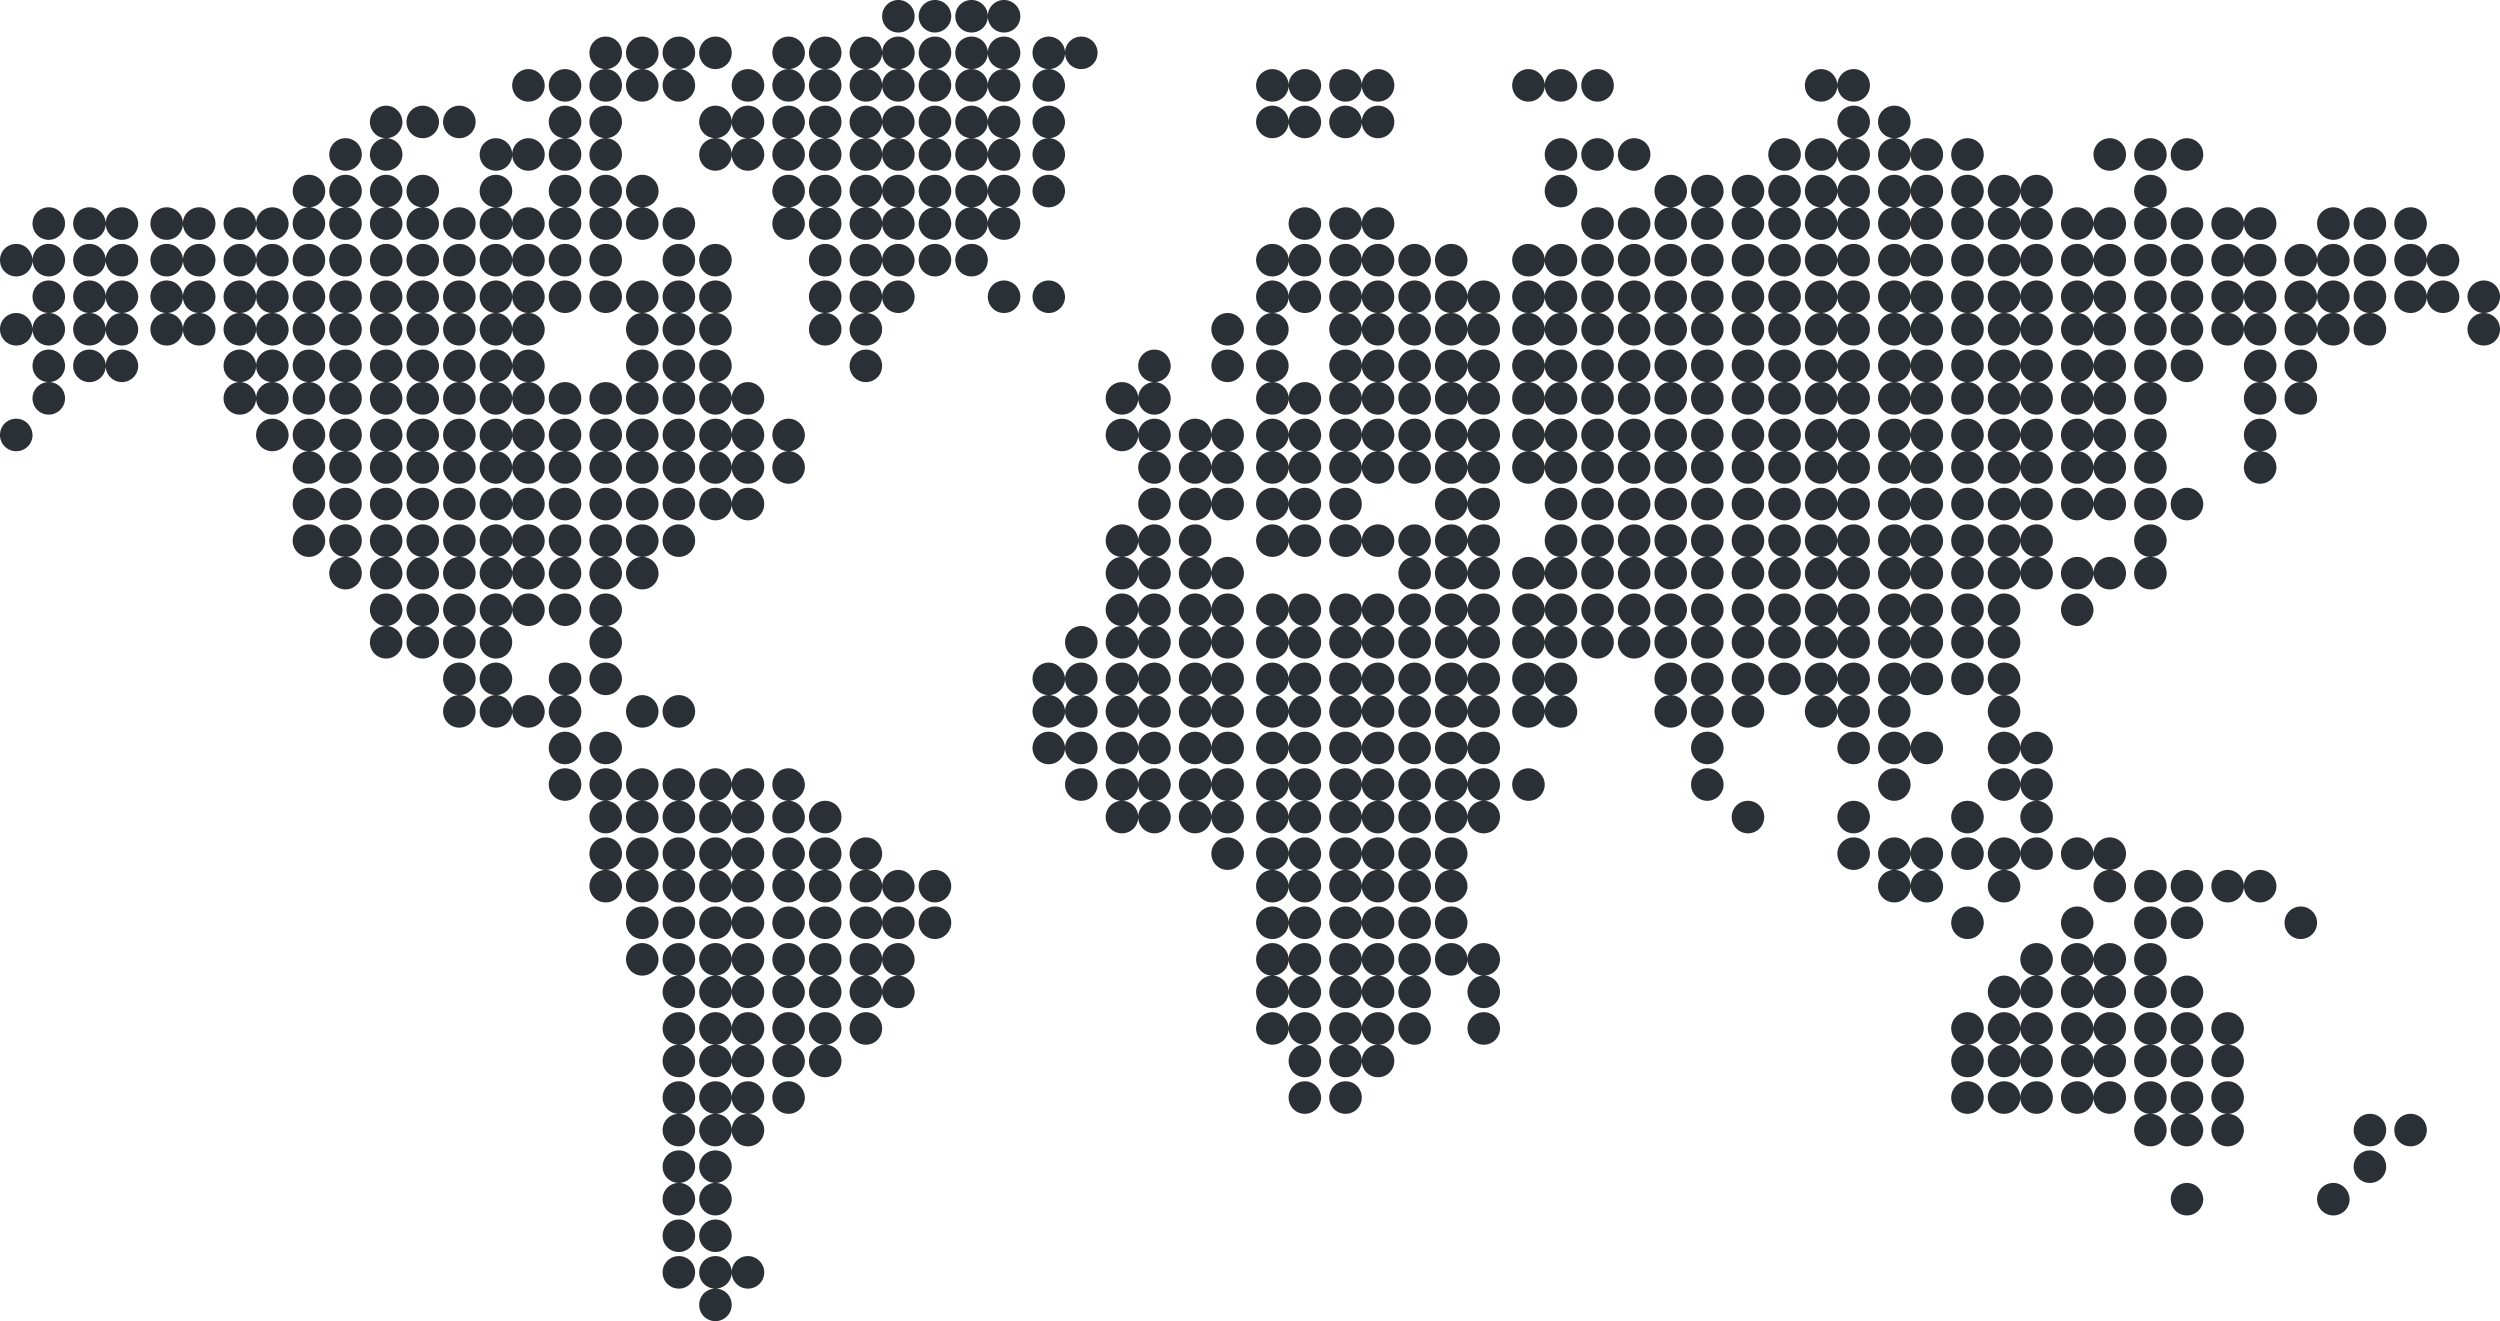 <svg xmlns="http://www.w3.org/2000/svg" width="615" height="325"><path fill-rule="evenodd" fill="#2B3037" d="M611 77c-2.154 0-3.923-1.847-4-4 0-2.231 1.846-4.001 4-4.001 2.231 0 4 1.77 4 4.001 0 2.23-1.769 4-4 4zm4 4a3.972 3.972 0 0 1-4 3.999c-2.231 0-4-1.769-4-3.999 0-2.231 1.846-4 4-4 2.231 0 4 1.769 4 4zm-14-4c-2.231 0-4-1.77-4-4a3.973 3.973 0 0 1 4-4.001c2.154 0 3.923 1.77 4 4.001 0 2.23-1.769 4-4 4zm-8 0c-2.231 0-4-1.77-4-4a3.973 3.973 0 0 1 4-4.001c2.231 0 4 1.77 4 4.001 0 2.23-1.846 4-4 4zm8-9.001c-2.231 0-4-1.768-4-4A3.971 3.971 0 0 1 601 60c2.154 0 3.923 1.768 4 3.999 0 2.232-1.769 4-4 4zm-8 0c-2.231 0-4-1.768-4-4A3.971 3.971 0 0 1 593 60c2.231 0 4 1.768 4 3.999 0 2.232-1.846 4-4 4zM593 59c-2.231 0-4-1.77-4-4.001 0-2.23 1.769-4 4-4s4 1.77 4 4c0 2.231-1.846 4.001-4 4.001zm-10 232c-2.231 0-4-1.77-4-4.001 0-2.23 1.846-4 4-4 2.231 0 4 1.77 4 4a3.973 3.973 0 0 1-4 4.001zm0-9.001c-2.231 0-4-1.768-4-4 0-2.231 1.846-3.999 4-3.999 2.231 0 4 1.768 4 3.999 0 2.232-1.769 4-4 4zM587 81a3.972 3.972 0 0 1-4 3.999c-2.231 0-4-1.769-4-3.999 0-2.231 1.846-4 4-4 2.231 0 4 1.769 4 4zm-8-8c0-2.231 1.846-4.001 4-4.001 2.231 0 4 1.77 4 4.001 0 2.23-1.769 4-4 4s-4-1.77-4-4zm4-5.001c-2.231 0-4-1.768-4-4 0-2.231 1.846-3.999 4-3.999 2.231 0 4 1.768 4 3.999 0 2.232-1.769 4-4 4zM583 59c-2.231 0-4-1.77-4-4.001 0-2.23 1.846-4 4-4 2.231 0 4 1.77 4 4A3.973 3.973 0 0 1 583 59zm-9 239.999c-2.231 0-4-1.769-4-3.999 0-2.231 1.769-4 4-4 2.154 0 3.923 1.769 4 4a3.972 3.972 0 0 1-4 3.999zM578 81a3.972 3.972 0 0 1-4 3.999c-2.231 0-4-1.769-4-3.999 0-2.231 1.769-4 4-4 2.154 0 3.923 1.769 4 4zm-8-8a3.973 3.973 0 0 1 4-4.001c2.154 0 3.923 1.77 4 4.001 0 2.23-1.769 4-4 4s-4-1.77-4-4zm-4 4c-2.231 0-4-1.77-4-4a3.973 3.973 0 0 1 4-4.001c2.154 0 4 1.77 4 4.001 0 2.23-1.846 4-4 4zm4 4c0 2.23-1.846 3.999-4 3.999-2.231 0-4-1.769-4-3.999 0-2.231 1.769-4 4-4 2.154 0 4 1.769 4 4zm4-13.001c-2.231 0-4-1.768-4-4A3.971 3.971 0 0 1 574 60c2.154 0 3.923 1.768 4 3.999 0 2.232-1.769 4-4 4zm-8 0c-2.231 0-4-1.768-4-4A3.971 3.971 0 0 1 566 60c2.154 0 4 1.768 4 3.999 0 2.232-1.846 4-4 4zM574 59c-2.231 0-4-1.77-4-4.001 0-2.23 1.769-4 4-4 2.154 0 3.923 1.77 4 4A3.973 3.973 0 0 1 574 59zm-18 162.999c-2.231 0-4-1.768-4-3.999s1.769-4 4-4 4 1.846 4 4c0 2.231-1.846 3.999-4 3.999zm-8 0c-2.231 0-4-1.768-4-3.999s1.846-4 4-4c2.231 0 4 1.846 4 4a3.971 3.971 0 0 1-4 3.999zm12-107c0 2.231-1.846 4.001-4 4.001-2.231 0-4-1.77-4-4.001 0-2.23 1.769-4 4-4s4 1.77 4 4zm-8-8c0-2.23 1.769-4 4-4s4 1.77 4 4c0 2.231-1.846 4-4 4-2.231 0-4-1.769-4-4zM560 98c0 2.23-1.846 4-4 4-2.231 0-4-1.77-4-4a3.973 3.973 0 0 1 4-4.001c2.231 0 4 1.77 4 4.001zm-8-8.001c0-2.23 1.769-4 4-4s4 1.77 4 4c0 2.231-1.846 4-4 4-2.231 0-4-1.769-4-4zM560 81c0 2.23-1.846 3.999-4 3.999-2.231 0-4-1.769-4-3.999 0-2.231 1.769-4 4-4s4 1.769 4 4zm-8-8a3.973 3.973 0 0 1 4-4.001c2.231 0 4 1.77 4 4.001 0 2.23-1.846 4-4 4-2.231 0-4-1.77-4-4zm-4 4c-2.231 0-4-1.77-4-4 0-2.231 1.846-4.001 4-4.001 2.231 0 4 1.77 4 4.001 0 2.23-1.769 4-4 4zm4 4a3.972 3.972 0 0 1-4 3.999c-2.231 0-4-1.769-4-3.999 0-2.231 1.846-4 4-4 2.231 0 4 1.769 4 4zm4-13.001c-2.231 0-4-1.768-4-4A3.971 3.971 0 0 1 556 60c2.231 0 4 1.768 4 3.999 0 2.232-1.846 4-4 4zm-8 0c-2.231 0-4-1.768-4-4 0-2.231 1.846-3.999 4-3.999 2.231 0 4 1.768 4 3.999 0 2.232-1.769 4-4 4zM556 59c-2.231 0-4-1.77-4-4.001 0-2.23 1.769-4 4-4s4 1.77 4 4c0 2.231-1.846 4.001-4 4.001zm-8 0c-2.231 0-4-1.77-4-4.001 0-2.23 1.846-4 4-4 2.231 0 4 1.77 4 4A3.973 3.973 0 0 1 548 59zm-10 239.999c-2.231 0-4-1.769-4-3.999 0-2.231 1.769-4 4-4 2.154 0 3.923 1.769 4 4 0 2.23-1.846 3.999-4 3.999zm4-21c0 2.232-1.846 4-4 4-2.231 0-4-1.768-4-4a3.971 3.971 0 0 1 4-3.999c2.154 0 3.923 1.768 4 3.999zM534 270c0-2.231 1.769-4 4-4 2.154 0 3.923 1.769 4 4 0 2.23-1.846 4-4 4-2.231 0-4-1.77-4-4zm8-9.001c0 2.231-1.846 4-4 4-2.231 0-4-1.769-4-4s1.769-4 4-4c2.154 0 3.923 1.769 4 4zM534 253c0-2.231 1.769-4 4-4 2.154 0 3.923 1.769 4 4 0 2.23-1.846 3.999-4 3.999-2.231 0-4-1.769-4-3.999zm4-5.001c-2.231 0-4-1.769-4-4 0-2.23 1.769-4 4-4 2.154 0 3.923 1.846 4 4 0 2.231-1.846 4-4 4zM538 231c-2.231 0-4-1.77-4-4.001 0-2.23 1.769-4 4-4 2.154 0 3.923 1.77 4 4 0 2.231-1.846 4.001-4 4.001zm0-9.001c-2.231 0-4-1.768-4-3.999s1.769-4 4-4c2.154 0 3.923 1.846 4 4 0 2.231-1.846 3.999-4 3.999zm0-94c-2.231 0-4-1.769-4-4a3.971 3.971 0 0 1 4-3.999c2.154 0 4 1.768 4 3.999s-1.846 4-4 4zm0-34c-2.231 0-4-1.769-4-4 0-2.23 1.769-4 4-4 2.154 0 3.923 1.77 4 4 0 2.231-1.846 4-4 4zM542 81c0 2.23-1.846 3.999-4 3.999-2.231 0-4-1.769-4-3.999 0-2.231 1.769-4 4-4 2.154 0 3.923 1.769 4 4zm-8-8a3.973 3.973 0 0 1 4-4.001c2.154 0 3.923 1.77 4 4.001 0 2.23-1.846 4-4 4-2.231 0-4-1.77-4-4zm4-5.001c-2.231 0-4-1.768-4-4A3.971 3.971 0 0 1 538 60c2.154 0 3.923 1.768 4 3.999 0 2.232-1.846 4-4 4zM538 59c-2.231 0-4-1.77-4-4.001 0-2.23 1.769-4 4-4 2.154 0 3.923 1.77 4 4 0 2.231-1.846 4.001-4 4.001zm0-17c-2.231 0-4-1.77-4-4a3.973 3.973 0 0 1 4-4.001c2.154 0 4 1.77 4 4.001 0 2.23-1.846 4-4 4zm-5 235.999c0 2.232-1.769 4-4 4s-4-1.768-4-4a3.971 3.971 0 0 1 4-3.999c2.231 0 4 1.768 4 3.999zM525 270c0-2.231 1.769-4 4-4s4 1.769 4 4c0 2.23-1.769 4-4 4s-4-1.77-4-4zm8-9.001c0 2.231-1.769 4-4 4s-4-1.769-4-4 1.769-4 4-4 4 1.769 4 4zM525 253c0-2.231 1.769-4 4-4s4 1.769 4 4a3.972 3.972 0 0 1-4 3.999c-2.231 0-4-1.769-4-3.999zm8-9.001c0 2.231-1.769 4-4 4s-4-1.769-4-4c0-2.23 1.769-4 4-4s4 1.846 4 4zm-8-8a3.971 3.971 0 0 1 4-3.999c2.231 0 4 1.768 4 3.999 0 2.232-1.769 4-4 4s-4-1.768-4-4zm4-4.999c-2.231 0-4-1.77-4-4.001 0-2.23 1.769-4 4-4s4 1.77 4 4a3.973 3.973 0 0 1-4 4.001zm0-9.001c-2.231 0-4-1.768-4-3.999s1.769-4 4-4 4 1.846 4 4a3.971 3.971 0 0 1-4 3.999zM533 141a3.971 3.971 0 0 1-4 3.999c-2.231 0-4-1.768-4-3.999 0-2.232 1.769-4 4-4s4 1.768 4 4zm-8-8a3.973 3.973 0 0 1 4-4.001c2.231 0 4 1.77 4 4.001 0 2.23-1.769 4-4 4s-4-1.77-4-4zm4-5.001c-2.231 0-4-1.769-4-4a3.971 3.971 0 0 1 4-3.999c2.231 0 4 1.768 4 3.999s-1.769 4-4 4zm4-13a3.973 3.973 0 0 1-4 4.001c-2.231 0-4-1.77-4-4.001 0-2.23 1.769-4 4-4s4 1.77 4 4zm-8-8c0-2.23 1.769-4 4-4s4 1.77 4 4c0 2.231-1.769 4-4 4s-4-1.769-4-4zM533 98c0 2.23-1.769 4-4 4s-4-1.77-4-4a3.973 3.973 0 0 1 4-4.001c2.231 0 4 1.77 4 4.001zm-8-8.001c0-2.23 1.769-4 4-4s4 1.77 4 4c0 2.231-1.769 4-4 4s-4-1.769-4-4zM533 81a3.972 3.972 0 0 1-4 3.999c-2.231 0-4-1.769-4-3.999 0-2.231 1.769-4 4-4s4 1.769 4 4zm-8-8a3.973 3.973 0 0 1 4-4.001c2.231 0 4 1.77 4 4.001 0 2.23-1.769 4-4 4s-4-1.77-4-4zm4-5.001c-2.231 0-4-1.768-4-4A3.971 3.971 0 0 1 529 60c2.231 0 4 1.768 4 3.999 0 2.232-1.769 4-4 4zm4-13A3.973 3.973 0 0 1 529 59c-2.231 0-4-1.77-4-4.001 0-2.23 1.769-4 4-4s4 1.77 4 4zm-8-8c0-2.231 1.769-4 4-4s4 1.769 4 4-1.769 4-4 4-4-1.769-4-4zM529 42c-2.231 0-4-1.77-4-4a3.973 3.973 0 0 1 4-4.001c2.231 0 4 1.77 4 4.001 0 2.23-1.769 4-4 4zm-10 232c-2.231 0-4-1.77-4-4 0-2.231 1.846-4 4-4 2.231 0 4 1.769 4 4 0 2.23-1.769 4-4 4zm-8 0c-2.231 0-4-1.77-4-4 0-2.231 1.769-4 4-4 2.154 0 3.923 1.769 4 4 0 2.23-1.846 4-4 4zm12-13.001c0 2.231-1.769 4-4 4s-4-1.769-4-4 1.846-4 4-4c2.231 0 4 1.769 4 4zM515 253c0-2.231 1.846-4 4-4 2.231 0 4 1.769 4 4a3.972 3.972 0 0 1-4 3.999c-2.231 0-4-1.769-4-3.999zm-4 3.999c-2.231 0-4-1.769-4-3.999 0-2.231 1.769-4 4-4 2.154 0 3.923 1.769 4 4 0 2.23-1.846 3.999-4 3.999zm4 4c0 2.231-1.846 4-4 4-2.231 0-4-1.769-4-4s1.769-4 4-4c2.154 0 3.923 1.769 4 4zm8-17c0 2.231-1.769 4-4 4s-4-1.769-4-4c0-2.23 1.846-4 4-4 2.231 0 4 1.846 4 4zm-8-8c0-2.231 1.846-3.999 4-3.999 2.231 0 4 1.768 4 3.999 0 2.232-1.769 4-4 4s-4-1.768-4-4zm-4 4c-2.231 0-4-1.768-4-4a3.971 3.971 0 0 1 4-3.999c2.154 0 3.923 1.768 4 3.999 0 2.232-1.846 4-4 4zm4 4c0 2.231-1.846 4-4 4-2.231 0-4-1.769-4-4 0-2.23 1.769-4 4-4 2.154 0 3.923 1.846 4 4zm-4-21c2.154 0 3.923 1.77 4 4 0 2.231-1.846 4.001-4 4.001-2.231 0-4-1.77-4-4.001 0-2.23 1.769-4 4-4zM523 218a3.971 3.971 0 0 1-4 3.999c-2.231 0-4-1.768-4-3.999s1.846-4 4-4c2.231 0 4 1.846 4 4zm-8-8c0-2.231 1.846-4.001 4-4.001 2.231 0 4 1.77 4 4.001 0 2.23-1.769 4-4 4s-4-1.77-4-4zm-4 4c-2.231 0-4-1.77-4-4a3.973 3.973 0 0 1 4-4.001c2.154 0 3.923 1.77 4 4.001 0 2.23-1.846 4-4 4zm0-68.001c2.154 0 3.923 1.77 4 4 0 2.231-1.846 4.001-4 4.001-2.231 0-4-1.847-4-4.001 0-2.23 1.769-4 4-4zm8-1c-2.231 0-4-1.768-4-3.999 0-2.232 1.846-4 4-4 2.231 0 4 1.768 4 4a3.971 3.971 0 0 1-4 3.999zm-8 0c-2.231 0-4-1.768-4-3.999 0-2.232 1.769-4 4-4 2.154 0 3.923 1.768 4 4 0 2.231-1.846 3.999-4 3.999zm8-17c-2.231 0-4-1.769-4-4s1.846-3.999 4-3.999c2.231 0 4 1.768 4 3.999s-1.769 4-4 4zm-8 0c-2.231 0-4-1.769-4-4a3.971 3.971 0 0 1 4-3.999c2.154 0 4 1.768 4 3.999s-1.846 4-4 4zm12-13a3.973 3.973 0 0 1-4 4.001c-2.231 0-4-1.77-4-4.001 0-2.23 1.846-4 4-4 2.231 0 4 1.77 4 4zm-8-8c0-2.23 1.846-4 4-4 2.231 0 4 1.77 4 4 0 2.231-1.769 4-4 4s-4-1.769-4-4zm-4 4c-2.231 0-4-1.769-4-4 0-2.23 1.769-4 4-4 2.154 0 3.923 1.77 4 4 0 2.231-1.846 4-4 4zm4 4c0 2.231-1.846 4.001-4 4.001-2.231 0-4-1.77-4-4.001 0-2.23 1.769-4 4-4 2.154 0 4 1.77 4 4zM523 98c0 2.23-1.769 4-4 4s-4-1.77-4-4c0-2.231 1.846-4.001 4-4.001 2.231 0 4 1.77 4 4.001zm-8-8.001c0-2.23 1.846-4 4-4 2.231 0 4 1.77 4 4 0 2.231-1.769 4-4 4s-4-1.769-4-4zm-4 4c-2.231 0-4-1.769-4-4 0-2.23 1.769-4 4-4 2.154 0 3.923 1.77 4 4 0 2.231-1.846 4-4 4zM515 98c0 2.23-1.846 4-4 4-2.231 0-4-1.77-4-4a3.973 3.973 0 0 1 4-4.001c2.154 0 3.923 1.77 4 4.001zm8-17a3.972 3.972 0 0 1-4 3.999c-2.231 0-4-1.769-4-3.999 0-2.231 1.846-4 4-4 2.231 0 4 1.769 4 4zm-8-8c0-2.231 1.846-4.001 4-4.001 2.231 0 4 1.77 4 4.001 0 2.23-1.769 4-4 4s-4-1.77-4-4zm-4 4c-2.231 0-4-1.77-4-4a3.973 3.973 0 0 1 4-4.001c2.154 0 3.923 1.77 4 4.001 0 2.23-1.846 4-4 4zm4 4c0 2.23-1.846 3.999-4 3.999-2.231 0-4-1.769-4-3.999 0-2.231 1.769-4 4-4 2.154 0 3.923 1.769 4 4zm4-13.001c-2.231 0-4-1.768-4-4 0-2.231 1.846-3.999 4-3.999 2.231 0 4 1.768 4 3.999 0 2.232-1.769 4-4 4zm-8 0c-2.231 0-4-1.768-4-4A3.971 3.971 0 0 1 511 60c2.154 0 3.923 1.768 4 3.999 0 2.232-1.846 4-4 4zM519 59c-2.231 0-4-1.77-4-4.001 0-2.23 1.846-4 4-4 2.231 0 4 1.77 4 4A3.973 3.973 0 0 1 519 59zm-8 0c-2.231 0-4-1.77-4-4.001 0-2.23 1.769-4 4-4 2.154 0 3.923 1.77 4 4 0 2.231-1.846 4.001-4 4.001zm8-17c-2.231 0-4-1.77-4-4 0-2.231 1.846-4.001 4-4.001 2.231 0 4 1.77 4 4.001 0 2.23-1.769 4-4 4zm-18 232c-2.231 0-4-1.77-4-4 0-2.231 1.769-4 4-4 2.154 0 4 1.769 4 4 0 2.23-1.846 4-4 4zm-8 0c-2.231 0-4-1.77-4-4 0-2.231 1.846-4 4-4 2.231 0 4 1.769 4 4 0 2.23-1.769 4-4 4zm12-13.001c0 2.231-1.846 4-4 4-2.231 0-4-1.769-4-4s1.769-4 4-4c2.154 0 4 1.769 4 4zM497 253c0-2.231 1.769-4 4-4 2.154 0 4 1.769 4 4 0 2.23-1.846 3.999-4 3.999-2.231 0-4-1.769-4-3.999zm-4 3.999c-2.231 0-4-1.769-4-3.999 0-2.231 1.846-4 4-4 2.231 0 4 1.769 4 4a3.972 3.972 0 0 1-4 3.999zm4 4c0 2.231-1.769 4-4 4s-4-1.769-4-4 1.846-4 4-4c2.231 0 4 1.769 4 4zm8-17c0 2.231-1.846 4-4 4-2.231 0-4-1.769-4-4 0-2.23 1.769-4 4-4 2.154 0 4 1.846 4 4zm-12 4c-2.231 0-4-1.769-4-4 0-2.23 1.846-4 4-4 2.231 0 4 1.846 4 4 0 2.231-1.769 4-4 4zm4-12a3.971 3.971 0 0 1 4-3.999c2.154 0 4 1.768 4 3.999 0 2.232-1.846 4-4 4-2.231 0-4-1.768-4-4zM501 214c-2.231 0-4-1.77-4-4a3.973 3.973 0 0 1 4-4.001c2.154 0 4 1.77 4 4.001 0 2.23-1.846 4-4 4zm-8 0c-2.231 0-4-1.77-4-4 0-2.231 1.846-4.001 4-4.001 2.231 0 4 1.77 4 4.001 0 2.23-1.769 4-4 4zm4 4a3.971 3.971 0 0 1-4 3.999c-2.231 0-4-1.768-4-3.999s1.846-4 4-4c2.231 0 4 1.846 4 4zm8-17.001c0 2.231-1.846 4-4 4-2.231 0-4-1.769-4-4a3.971 3.971 0 0 1 4-3.999c2.154 0 4 1.768 4 3.999zM497 193c0-2.231 1.769-4 4-4 2.154 0 4 1.846 4 4 0 2.23-1.846 4-4 4-2.231 0-4-1.77-4-4zm-4 4c-2.231 0-4-1.77-4-4 0-2.231 1.846-4 4-4 2.231 0 4 1.846 4 4 0 2.23-1.769 4-4 4zm8-9.001c-2.231 0-4-1.769-4-4s1.769-4 4-4c2.154 0 4 1.769 4 4s-1.846 4-4 4zm-8 0c-2.231 0-4-1.769-4-4s1.846-4 4-4c2.231 0 4 1.769 4 4s-1.769 4-4 4zM505 141c0 2.231-1.846 3.999-4 3.999-2.231 0-4-1.768-4-3.999 0-2.232 1.769-4 4-4 2.154 0 4 1.768 4 4zm-8-8a3.973 3.973 0 0 1 4-4.001c2.154 0 4 1.77 4 4.001 0 2.23-1.846 4-4 4-2.231 0-4-1.77-4-4zm-4 4c-2.231 0-4-1.77-4-4 0-2.231 1.846-4.001 4-4.001 2.231 0 4 1.77 4 4.001 0 2.23-1.769 4-4 4zm4 4a3.971 3.971 0 0 1-4 3.999c-2.231 0-4-1.768-4-3.999 0-2.232 1.846-4 4-4 2.231 0 4 1.768 4 4zm4-13.001c-2.231 0-4-1.769-4-4a3.971 3.971 0 0 1 4-3.999c2.154 0 4 1.768 4 3.999s-1.846 4-4 4zm-8 0c-2.231 0-4-1.769-4-4s1.846-3.999 4-3.999c2.231 0 4 1.768 4 3.999s-1.769 4-4 4zm12-13c0 2.231-1.846 4.001-4 4.001-2.231 0-4-1.77-4-4.001 0-2.23 1.769-4 4-4 2.154 0 4 1.77 4 4zm-8-8c0-2.23 1.769-4 4-4 2.154 0 4 1.77 4 4 0 2.231-1.846 4-4 4-2.231 0-4-1.769-4-4zm-4 4c-2.231 0-4-1.769-4-4 0-2.23 1.846-4 4-4 2.231 0 4 1.77 4 4 0 2.231-1.769 4-4 4zm4 4a3.973 3.973 0 0 1-4 4.001c-2.231 0-4-1.77-4-4.001 0-2.23 1.846-4 4-4 2.231 0 4 1.77 4 4zM505 98c0 2.23-1.846 4-4 4-2.231 0-4-1.77-4-4a3.973 3.973 0 0 1 4-4.001c2.154 0 4 1.77 4 4.001zm-8-8.001c0-2.23 1.769-4 4-4 2.154 0 4 1.77 4 4 0 2.231-1.846 4-4 4-2.231 0-4-1.769-4-4zm-4 4c-2.231 0-4-1.769-4-4 0-2.23 1.846-4 4-4 2.231 0 4 1.77 4 4 0 2.231-1.769 4-4 4zM497 98c0 2.23-1.769 4-4 4s-4-1.77-4-4c0-2.231 1.846-4.001 4-4.001 2.231 0 4 1.77 4 4.001zm8-17c0 2.23-1.846 3.999-4 3.999-2.231 0-4-1.769-4-3.999 0-2.231 1.769-4 4-4 2.154 0 4 1.769 4 4zm-8-8a3.973 3.973 0 0 1 4-4.001c2.154 0 4 1.77 4 4.001 0 2.23-1.846 4-4 4-2.231 0-4-1.77-4-4zm-4 4c-2.231 0-4-1.77-4-4 0-2.231 1.846-4.001 4-4.001 2.231 0 4 1.77 4 4.001 0 2.23-1.769 4-4 4zm4 4a3.972 3.972 0 0 1-4 3.999c-2.231 0-4-1.769-4-3.999 0-2.231 1.846-4 4-4 2.231 0 4 1.769 4 4zm4-13.001c-2.231 0-4-1.768-4-4A3.971 3.971 0 0 1 501 60c2.154 0 4 1.768 4 3.999 0 2.232-1.846 4-4 4zm-8 0c-2.231 0-4-1.768-4-4 0-2.231 1.846-3.999 4-3.999 2.231 0 4 1.768 4 3.999 0 2.232-1.769 4-4 4zm12-13c0 2.231-1.846 4.001-4 4.001-2.231 0-4-1.77-4-4.001 0-2.23 1.769-4 4-4 2.154 0 4 1.77 4 4zm-8-8c0-2.231 1.769-4 4-4 2.154 0 4 1.769 4 4s-1.846 4-4 4c-2.231 0-4-1.769-4-4zm-4 4c-2.231 0-4-1.769-4-4s1.846-4 4-4c2.231 0 4 1.769 4 4s-1.769 4-4 4zm4 4A3.973 3.973 0 0 1 493 59c-2.231 0-4-1.77-4-4.001 0-2.23 1.846-4 4-4 2.231 0 4 1.77 4 4zM484 274c-2.231 0-4-1.77-4-4 0-2.231 1.769-4 4-4s4 1.769 4 4c0 2.23-1.769 4-4 4zm4-13.001c0 2.231-1.769 4-4 4s-4-1.769-4-4 1.769-4 4-4 4 1.769 4 4zM480 253c0-2.231 1.769-4 4-4s4 1.769 4 4a3.972 3.972 0 0 1-4 3.999c-2.231 0-4-1.769-4-3.999zm4-22c-2.231 0-4-1.77-4-4.001 0-2.23 1.769-4 4-4s4 1.77 4 4a3.973 3.973 0 0 1-4 4.001zm0-17c-2.231 0-4-1.77-4-4a3.973 3.973 0 0 1 4-4.001c2.231 0 4 1.77 4 4.001 0 2.23-1.769 4-4 4zm0-9.001c-2.231 0-4-1.769-4-4a3.971 3.971 0 0 1 4-3.999c2.231 0 4 1.768 4 3.999s-1.769 4-4 4zm0-34c-2.231 0-4-1.769-4-4 0-2.23 1.769-4 4-4s4 1.846 4 4c0 2.231-1.769 4-4 4zM488 158c0 2.23-1.769 4-4 4s-4-1.77-4-4c0-2.231 1.769-4 4-4s4 1.769 4 4zm-8-8.001c0-2.23 1.769-4 4-4s4 1.77 4 4a3.973 3.973 0 0 1-4 4.001c-2.231 0-4-1.847-4-4.001zm8-8.999a3.971 3.971 0 0 1-4 3.999c-2.231 0-4-1.768-4-3.999 0-2.232 1.769-4 4-4s4 1.768 4 4zm-8-8a3.973 3.973 0 0 1 4-4.001c2.231 0 4 1.77 4 4.001 0 2.23-1.769 4-4 4s-4-1.77-4-4zm4-5.001c-2.231 0-4-1.769-4-4a3.971 3.971 0 0 1 4-3.999c2.231 0 4 1.768 4 3.999s-1.769 4-4 4zm4-13a3.973 3.973 0 0 1-4 4.001c-2.231 0-4-1.77-4-4.001 0-2.23 1.769-4 4-4s4 1.77 4 4zm-8-8c0-2.23 1.769-4 4-4s4 1.77 4 4c0 2.231-1.769 4-4 4s-4-1.769-4-4zM488 98c0 2.23-1.769 4-4 4s-4-1.77-4-4a3.973 3.973 0 0 1 4-4.001c2.231 0 4 1.77 4 4.001zm-8-8.001c0-2.23 1.769-4 4-4s4 1.77 4 4c0 2.231-1.769 4-4 4s-4-1.769-4-4zM488 81a3.972 3.972 0 0 1-4 3.999c-2.231 0-4-1.769-4-3.999 0-2.231 1.769-4 4-4s4 1.769 4 4zm-8-8a3.973 3.973 0 0 1 4-4.001c2.231 0 4 1.77 4 4.001 0 2.23-1.769 4-4 4s-4-1.77-4-4zm4-5.001c-2.231 0-4-1.768-4-4A3.971 3.971 0 0 1 484 60c2.231 0 4 1.768 4 3.999 0 2.232-1.769 4-4 4zm4-13A3.973 3.973 0 0 1 484 59c-2.231 0-4-1.77-4-4.001 0-2.23 1.769-4 4-4s4 1.77 4 4zm-8-8c0-2.231 1.769-4 4-4s4 1.769 4 4-1.769 4-4 4-4-1.769-4-4zM484 42c-2.231 0-4-1.77-4-4a3.973 3.973 0 0 1 4-4.001c2.231 0 4 1.77 4 4.001 0 2.23-1.769 4-4 4zm-6 176a3.971 3.971 0 0 1-4 3.999c-2.231 0-4-1.768-4-3.999s1.769-4 4-4c2.154 0 3.923 1.846 4 4zm-8-8a3.973 3.973 0 0 1 4-4.001c2.154 0 3.923 1.77 4 4.001 0 2.23-1.769 4-4 4s-4-1.77-4-4zm-4 4c-2.231 0-4-1.77-4-4a3.973 3.973 0 0 1 4-4.001c2.231 0 4 1.77 4 4.001 0 2.23-1.846 4-4 4zm4 4c0 2.231-1.846 3.999-4 3.999-2.231 0-4-1.768-4-3.999s1.769-4 4-4 4 1.846 4 4zm-4-29c2.231 0 4 1.846 4 4 0 2.23-1.846 4-4 4-2.231 0-4-1.77-4-4 0-2.231 1.769-4 4-4zm8-1.001c-2.231 0-4-1.769-4-4s1.769-4 4-4c2.154 0 3.923 1.769 4 4 0 2.231-1.769 4-4 4zm-8 0c-2.231 0-4-1.769-4-4s1.769-4 4-4 4 1.769 4 4-1.846 4-4 4zm8-17c-2.231 0-4-1.769-4-4 0-2.23 1.769-4 4-4 2.154 0 3.923 1.846 4 4 0 2.231-1.769 4-4 4zm-8 0c-2.231 0-4-1.769-4-4 0-2.23 1.769-4 4-4s4 1.846 4 4c0 2.231-1.846 4-4 4zm4 4.001c0 2.23-1.846 4-4 4-2.231 0-4-1.77-4-4a3.973 3.973 0 0 1 4-4.001c2.231 0 4 1.77 4 4.001zm8-17c0 2.23-1.769 4-4 4s-4-1.77-4-4c0-2.231 1.769-4 4-4 2.154 0 4 1.769 4 4zm-8-8.001c0-2.23 1.769-4 4-4 2.154 0 3.923 1.77 4 4a3.973 3.973 0 0 1-4 4.001c-2.231 0-4-1.847-4-4.001zM466 154c-2.231 0-4-1.847-4-4.001 0-2.23 1.769-4 4-4s4 1.77 4 4c0 2.231-1.846 4.001-4 4.001zm4 4c0 2.23-1.846 4-4 4-2.231 0-4-1.77-4-4 0-2.231 1.769-4 4-4s4 1.769 4 4zm8-17a3.971 3.971 0 0 1-4 3.999c-2.231 0-4-1.768-4-3.999 0-2.232 1.769-4 4-4 2.154 0 3.923 1.768 4 4zm-8-8a3.973 3.973 0 0 1 4-4.001c2.154 0 3.923 1.77 4 4.001 0 2.23-1.769 4-4 4s-4-1.77-4-4zm-4 4c-2.231 0-4-1.77-4-4a3.973 3.973 0 0 1 4-4.001c2.231 0 4 1.77 4 4.001 0 2.23-1.846 4-4 4zm4 4c0 2.231-1.846 3.999-4 3.999-2.231 0-4-1.768-4-3.999 0-2.232 1.769-4 4-4s4 1.768 4 4zm4-13.001c-2.231 0-4-1.769-4-4a3.971 3.971 0 0 1 4-3.999c2.154 0 4 1.768 4 3.999s-1.769 4-4 4zm-8 0c-2.231 0-4-1.769-4-4a3.971 3.971 0 0 1 4-3.999c2.231 0 4 1.768 4 3.999s-1.846 4-4 4zm12-13a3.973 3.973 0 0 1-4 4.001c-2.231 0-4-1.77-4-4.001 0-2.23 1.769-4 4-4 2.154 0 4 1.77 4 4zm-8-8c0-2.23 1.769-4 4-4 2.154 0 3.923 1.77 4 4 0 2.231-1.769 4-4 4s-4-1.769-4-4zm-4 4c-2.231 0-4-1.769-4-4 0-2.23 1.769-4 4-4s4 1.77 4 4c0 2.231-1.846 4-4 4zm4 4c0 2.231-1.846 4.001-4 4.001-2.231 0-4-1.77-4-4.001 0-2.23 1.769-4 4-4s4 1.77 4 4zM478 98c0 2.23-1.769 4-4 4s-4-1.77-4-4a3.973 3.973 0 0 1 4-4.001c2.154 0 3.923 1.77 4 4.001zm-8-8.001c0-2.23 1.769-4 4-4 2.154 0 3.923 1.77 4 4 0 2.231-1.769 4-4 4s-4-1.769-4-4zm-4 4c-2.231 0-4-1.769-4-4 0-2.23 1.769-4 4-4s4 1.77 4 4c0 2.231-1.846 4-4 4zM470 98c0 2.23-1.846 4-4 4-2.231 0-4-1.77-4-4a3.973 3.973 0 0 1 4-4.001c2.231 0 4 1.77 4 4.001zm8-17a3.972 3.972 0 0 1-4 3.999c-2.231 0-4-1.769-4-3.999 0-2.231 1.769-4 4-4 2.154 0 3.923 1.769 4 4zm-8-8a3.973 3.973 0 0 1 4-4.001c2.154 0 3.923 1.77 4 4.001 0 2.23-1.769 4-4 4s-4-1.77-4-4zm-4 4c-2.231 0-4-1.77-4-4a3.973 3.973 0 0 1 4-4.001c2.231 0 4 1.77 4 4.001 0 2.23-1.846 4-4 4zm4 4c0 2.23-1.846 3.999-4 3.999-2.231 0-4-1.769-4-3.999 0-2.231 1.769-4 4-4s4 1.769 4 4zm4-13.001c-2.231 0-4-1.768-4-4A3.971 3.971 0 0 1 474 60c2.154 0 3.923 1.768 4 3.999 0 2.232-1.769 4-4 4zm-8 0c-2.231 0-4-1.768-4-4A3.971 3.971 0 0 1 466 60c2.231 0 4 1.768 4 3.999 0 2.232-1.846 4-4 4zm12-13A3.973 3.973 0 0 1 474 59c-2.231 0-4-1.77-4-4.001 0-2.23 1.769-4 4-4 2.154 0 3.923 1.77 4 4zm-8-8c0-2.231 1.769-4 4-4 2.154 0 4 1.769 4 4s-1.769 4-4 4-4-1.769-4-4zm-4 4c-2.231 0-4-1.769-4-4s1.769-4 4-4 4 1.769 4 4-1.846 4-4 4zm4 4c0 2.231-1.846 4.001-4 4.001-2.231 0-4-1.77-4-4.001 0-2.23 1.769-4 4-4s4 1.77 4 4zM474 42c-2.231 0-4-1.77-4-4a3.973 3.973 0 0 1 4-4.001c2.154 0 4 1.77 4 4.001 0 2.23-1.769 4-4 4zm-8 0c-2.231 0-4-1.77-4-4a3.973 3.973 0 0 1 4-4.001c2.231 0 4 1.77 4 4.001 0 2.23-1.846 4-4 4zm-4-12.001c0-2.23 1.769-4 4-4s4 1.77 4 4c0 2.231-1.846 4-4 4-2.231 0-4-1.769-4-4zM456 214c-2.231 0-4-1.77-4-4a3.973 3.973 0 0 1 4-4.001c2.231 0 4 1.77 4 4.001 0 2.23-1.769 4-4 4zm0-9.001c-2.231 0-4-1.769-4-4a3.971 3.971 0 0 1 4-3.999c2.231 0 4 1.768 4 3.999s-1.769 4-4 4zm0-17c-2.231 0-4-1.769-4-4s1.769-4 4-4 4 1.769 4 4-1.769 4-4 4zM460 175c0 2.23-1.769 4-4 4s-4-1.77-4-4a3.973 3.973 0 0 1 4-4.001c2.231 0 4 1.77 4 4.001zm-8-8.001c0-2.23 1.769-4 4-4s4 1.846 4 4c0 2.231-1.769 4-4 4s-4-1.769-4-4zm-4 4c-2.231 0-4-1.769-4-4 0-2.23 1.769-4 4-4 2.154 0 3.923 1.846 4 4 0 2.231-1.846 4-4 4zm4 4.001c0 2.23-1.846 4-4 4-2.231 0-4-1.77-4-4a3.973 3.973 0 0 1 4-4.001c2.154 0 3.923 1.77 4 4.001zm8-17c0 2.23-1.769 4-4 4s-4-1.77-4-4c0-2.231 1.769-4 4-4s4 1.769 4 4zm-8-8.001c0-2.23 1.769-4 4-4s4 1.77 4 4a3.973 3.973 0 0 1-4 4.001c-2.231 0-4-1.847-4-4.001zM448 154c-2.231 0-4-1.847-4-4.001 0-2.23 1.769-4 4-4 2.154 0 3.923 1.77 4 4 0 2.231-1.846 4.001-4 4.001zm4 4c0 2.23-1.846 4-4 4-2.231 0-4-1.77-4-4 0-2.231 1.769-4 4-4 2.154 0 4 1.769 4 4zm8-17a3.971 3.971 0 0 1-4 3.999c-2.231 0-4-1.768-4-3.999 0-2.232 1.769-4 4-4s4 1.768 4 4zm-8-8a3.973 3.973 0 0 1 4-4.001c2.231 0 4 1.77 4 4.001 0 2.23-1.769 4-4 4s-4-1.77-4-4zm-4 4c-2.231 0-4-1.77-4-4a3.973 3.973 0 0 1 4-4.001c2.154 0 3.923 1.77 4 4.001 0 2.23-1.846 4-4 4zm4 4c0 2.231-1.846 3.999-4 3.999-2.231 0-4-1.768-4-3.999 0-2.232 1.769-4 4-4 2.154 0 3.923 1.768 4 4zm4-13.001c-2.231 0-4-1.769-4-4a3.971 3.971 0 0 1 4-3.999c2.231 0 4 1.768 4 3.999s-1.769 4-4 4zm-8 0c-2.231 0-4-1.769-4-4a3.971 3.971 0 0 1 4-3.999c2.154 0 4 1.768 4 3.999s-1.846 4-4 4zm12-13a3.973 3.973 0 0 1-4 4.001c-2.231 0-4-1.77-4-4.001 0-2.23 1.769-4 4-4s4 1.77 4 4zm-8-8c0-2.23 1.769-4 4-4s4 1.77 4 4c0 2.231-1.769 4-4 4s-4-1.769-4-4zm-4 4c-2.231 0-4-1.769-4-4 0-2.23 1.769-4 4-4 2.154 0 3.923 1.77 4 4 0 2.231-1.846 4-4 4zm4 4c0 2.231-1.846 4.001-4 4.001-2.231 0-4-1.77-4-4.001 0-2.23 1.769-4 4-4 2.154 0 4 1.77 4 4zM460 98c0 2.23-1.769 4-4 4s-4-1.77-4-4a3.973 3.973 0 0 1 4-4.001c2.231 0 4 1.77 4 4.001zm-8-8.001c0-2.23 1.769-4 4-4s4 1.77 4 4c0 2.231-1.769 4-4 4s-4-1.769-4-4zm-4 4c-2.231 0-4-1.769-4-4 0-2.23 1.769-4 4-4 2.154 0 3.923 1.77 4 4 0 2.231-1.846 4-4 4zM452 98c0 2.23-1.846 4-4 4-2.231 0-4-1.77-4-4a3.973 3.973 0 0 1 4-4.001c2.154 0 3.923 1.77 4 4.001zm8-17a3.972 3.972 0 0 1-4 3.999c-2.231 0-4-1.769-4-3.999 0-2.231 1.769-4 4-4s4 1.769 4 4zm-8-8a3.973 3.973 0 0 1 4-4.001c2.231 0 4 1.77 4 4.001 0 2.23-1.769 4-4 4s-4-1.77-4-4zm-4 4c-2.231 0-4-1.77-4-4a3.973 3.973 0 0 1 4-4.001c2.154 0 3.923 1.77 4 4.001 0 2.23-1.846 4-4 4zm4 4c0 2.23-1.846 3.999-4 3.999-2.231 0-4-1.769-4-3.999 0-2.231 1.769-4 4-4 2.154 0 3.923 1.769 4 4zm4-13.001c-2.231 0-4-1.768-4-4A3.971 3.971 0 0 1 456 60c2.231 0 4 1.768 4 3.999 0 2.232-1.769 4-4 4zm-8 0c-2.231 0-4-1.768-4-4A3.971 3.971 0 0 1 448 60c2.154 0 3.923 1.768 4 3.999 0 2.232-1.846 4-4 4zm12-13A3.973 3.973 0 0 1 456 59c-2.231 0-4-1.77-4-4.001 0-2.23 1.769-4 4-4s4 1.77 4 4zm-8-8c0-2.231 1.769-4 4-4s4 1.769 4 4-1.769 4-4 4-4-1.769-4-4zm-4 4c-2.231 0-4-1.769-4-4s1.769-4 4-4c2.154 0 4 1.769 4 4s-1.846 4-4 4zm4 4c0 2.231-1.846 4.001-4 4.001-2.231 0-4-1.77-4-4.001 0-2.23 1.769-4 4-4 2.154 0 3.923 1.77 4 4zM460 38c0 2.23-1.769 4-4 4s-4-1.77-4-4a3.973 3.973 0 0 1 4-4.001c2.231 0 4 1.77 4 4.001zm-12 4c-2.231 0-4-1.77-4-4a3.973 3.973 0 0 1 4-4.001c2.154 0 4 1.77 4 4.001 0 2.23-1.846 4-4 4zm4-12.001c0-2.23 1.769-4 4-4s4 1.77 4 4c0 2.231-1.769 4-4 4s-4-1.769-4-4zM456 25c-2.231 0-4-1.77-4-4 0-2.231 1.769-4 4-4s4 1.769 4 4c0 2.23-1.769 4-4 4zm-8 0c-2.231 0-4-1.77-4-4 0-2.231 1.769-4 4-4 2.154 0 3.923 1.769 4 4 0 2.23-1.846 4-4 4zm-9 145.999c-2.231 0-4-1.769-4-4 0-2.23 1.769-4 4-4 2.154 0 4 1.846 4 4 0 2.231-1.846 4-4 4zM443 158c0 2.23-1.846 4-4 4-2.231 0-4-1.77-4-4 0-2.231 1.769-4 4-4 2.154 0 4 1.769 4 4zm-8-8.001c0-2.23 1.769-4 4-4 2.154 0 4 1.77 4 4 0 2.231-1.846 4.001-4 4.001-2.231 0-4-1.847-4-4.001zm8-8.999c0 2.231-1.846 3.999-4 3.999-2.231 0-4-1.768-4-3.999 0-2.232 1.769-4 4-4 2.154 0 4 1.768 4 4zm-8-8a3.973 3.973 0 0 1 4-4.001c2.154 0 4 1.77 4 4.001 0 2.23-1.846 4-4 4-2.231 0-4-1.77-4-4zm4-5.001c-2.231 0-4-1.769-4-4a3.971 3.971 0 0 1 4-3.999c2.154 0 4 1.768 4 3.999s-1.846 4-4 4zm4-13c0 2.231-1.846 4.001-4 4.001-2.231 0-4-1.77-4-4.001 0-2.23 1.769-4 4-4 2.154 0 4 1.77 4 4zm-8-8c0-2.23 1.769-4 4-4 2.154 0 4 1.77 4 4 0 2.231-1.846 4-4 4-2.231 0-4-1.769-4-4zM443 98c0 2.23-1.846 4-4 4-2.231 0-4-1.77-4-4a3.973 3.973 0 0 1 4-4.001c2.154 0 4 1.77 4 4.001zm-8-8.001c0-2.23 1.769-4 4-4 2.154 0 4 1.77 4 4 0 2.231-1.846 4-4 4-2.231 0-4-1.769-4-4zM443 81c0 2.23-1.846 3.999-4 3.999-2.231 0-4-1.769-4-3.999 0-2.231 1.769-4 4-4 2.154 0 4 1.769 4 4zm-8-8a3.973 3.973 0 0 1 4-4.001c2.154 0 4 1.77 4 4.001 0 2.23-1.846 4-4 4-2.231 0-4-1.77-4-4zm4-5.001c-2.231 0-4-1.768-4-4A3.971 3.971 0 0 1 439 60c2.154 0 4 1.768 4 3.999 0 2.232-1.846 4-4 4zm4-13c0 2.231-1.846 4.001-4 4.001-2.231 0-4-1.77-4-4.001 0-2.23 1.769-4 4-4 2.154 0 4 1.77 4 4zm-8-8c0-2.231 1.769-4 4-4 2.154 0 4 1.769 4 4s-1.846 4-4 4c-2.231 0-4-1.769-4-4zM439 42c-2.231 0-4-1.77-4-4a3.973 3.973 0 0 1 4-4.001c2.154 0 4 1.77 4 4.001 0 2.23-1.846 4-4 4zm-9 162.999c-2.231 0-4-1.769-4-4a3.971 3.971 0 0 1 4-3.999c2.231 0 4 1.768 4 3.999s-1.769 4-4 4zM434 175c0 2.23-1.769 4-4 4s-4-1.77-4-4a3.973 3.973 0 0 1 4-4.001c2.231 0 4 1.77 4 4.001zm-8-8.001c0-2.23 1.769-4 4-4s4 1.846 4 4c0 2.231-1.769 4-4 4s-4-1.769-4-4zm8-8.999c0 2.23-1.769 4-4 4s-4-1.77-4-4c0-2.231 1.769-4 4-4s4 1.769 4 4zm-8-8.001c0-2.23 1.769-4 4-4s4 1.77 4 4a3.973 3.973 0 0 1-4 4.001c-2.231 0-4-1.847-4-4.001zm8-8.999a3.971 3.971 0 0 1-4 3.999c-2.231 0-4-1.768-4-3.999 0-2.232 1.769-4 4-4s4 1.768 4 4zm-8-8a3.973 3.973 0 0 1 4-4.001c2.231 0 4 1.77 4 4.001 0 2.23-1.769 4-4 4s-4-1.77-4-4zm4-5.001c-2.231 0-4-1.769-4-4a3.971 3.971 0 0 1 4-3.999c2.231 0 4 1.768 4 3.999s-1.769 4-4 4zm4-13a3.973 3.973 0 0 1-4 4.001c-2.231 0-4-1.77-4-4.001 0-2.23 1.769-4 4-4s4 1.77 4 4zm-8-8c0-2.23 1.769-4 4-4s4 1.77 4 4c0 2.231-1.769 4-4 4s-4-1.769-4-4zM434 98c0 2.23-1.769 4-4 4s-4-1.77-4-4a3.973 3.973 0 0 1 4-4.001c2.231 0 4 1.77 4 4.001zm-8-8.001c0-2.23 1.769-4 4-4s4 1.77 4 4c0 2.231-1.769 4-4 4s-4-1.769-4-4zM434 81a3.972 3.972 0 0 1-4 3.999c-2.231 0-4-1.769-4-3.999 0-2.231 1.769-4 4-4s4 1.769 4 4zm-8-8a3.973 3.973 0 0 1 4-4.001c2.231 0 4 1.77 4 4.001 0 2.23-1.769 4-4 4s-4-1.77-4-4zm4-5.001c-2.231 0-4-1.768-4-4A3.971 3.971 0 0 1 430 60c2.231 0 4 1.768 4 3.999 0 2.232-1.769 4-4 4zm4-13A3.973 3.973 0 0 1 430 59c-2.231 0-4-1.77-4-4.001 0-2.23 1.769-4 4-4s4 1.77 4 4zm-8-8c0-2.231 1.769-4 4-4s4 1.769 4 4-1.769 4-4 4-4-1.769-4-4zM420 197c-2.231 0-4-1.77-4-4 0-2.231 1.769-4 4-4s4 1.846 4 4c0 2.23-1.846 4-4 4zm0-9.001c-2.231 0-4-1.769-4-4s1.769-4 4-4 4 1.769 4 4-1.846 4-4 4zM424 175c0 2.23-1.846 4-4 4-2.231 0-4-1.77-4-4a3.973 3.973 0 0 1 4-4.001c2.231 0 4 1.77 4 4.001zm-8-8.001c0-2.23 1.769-4 4-4s4 1.846 4 4c0 2.231-1.846 4-4 4-2.231 0-4-1.769-4-4zm8-8.999c0 2.23-1.846 4-4 4-2.231 0-4-1.77-4-4 0-2.231 1.769-4 4-4s4 1.769 4 4zm-8-8.001c0-2.23 1.769-4 4-4s4 1.77 4 4c0 2.231-1.846 4.001-4 4.001-2.231 0-4-1.847-4-4.001zm8-8.999c0 2.231-1.846 3.999-4 3.999-2.231 0-4-1.768-4-3.999 0-2.232 1.769-4 4-4s4 1.768 4 4zm-8-8a3.973 3.973 0 0 1 4-4.001c2.231 0 4 1.77 4 4.001 0 2.23-1.846 4-4 4-2.231 0-4-1.77-4-4zm4-5.001c-2.231 0-4-1.769-4-4a3.971 3.971 0 0 1 4-3.999c2.231 0 4 1.768 4 3.999s-1.846 4-4 4zm4-13c0 2.231-1.846 4.001-4 4.001-2.231 0-4-1.77-4-4.001 0-2.23 1.769-4 4-4s4 1.77 4 4zm-8-8c0-2.23 1.769-4 4-4s4 1.77 4 4c0 2.231-1.846 4-4 4-2.231 0-4-1.769-4-4zM424 98c0 2.23-1.846 4-4 4-2.231 0-4-1.77-4-4a3.973 3.973 0 0 1 4-4.001c2.231 0 4 1.77 4 4.001zm-8-8.001c0-2.23 1.769-4 4-4s4 1.77 4 4c0 2.231-1.846 4-4 4-2.231 0-4-1.769-4-4zM424 81c0 2.23-1.846 3.999-4 3.999-2.231 0-4-1.769-4-3.999 0-2.231 1.769-4 4-4s4 1.769 4 4zm-8-8a3.973 3.973 0 0 1 4-4.001c2.231 0 4 1.77 4 4.001 0 2.23-1.846 4-4 4-2.231 0-4-1.77-4-4zm4-5.001c-2.231 0-4-1.768-4-4A3.971 3.971 0 0 1 420 60c2.231 0 4 1.768 4 3.999 0 2.232-1.846 4-4 4zm4-13c0 2.231-1.846 4.001-4 4.001-2.231 0-4-1.77-4-4.001 0-2.23 1.769-4 4-4s4 1.77 4 4zm-8-8c0-2.231 1.769-4 4-4s4 1.769 4 4-1.846 4-4 4c-2.231 0-4-1.769-4-4zM415 175c0 2.23-1.846 4-4 4-2.231 0-4-1.77-4-4a3.973 3.973 0 0 1 4-4.001c2.154 0 3.923 1.77 4 4.001zm-8-8.001c0-2.23 1.769-4 4-4 2.154 0 3.923 1.846 4 4 0 2.231-1.846 4-4 4-2.231 0-4-1.769-4-4zm8-8.999c0 2.23-1.846 4-4 4-2.231 0-4-1.77-4-4 0-2.231 1.769-4 4-4 2.154 0 4 1.769 4 4zm-8-8.001c0-2.23 1.769-4 4-4 2.154 0 3.923 1.77 4 4 0 2.231-1.846 4.001-4 4.001-2.231 0-4-1.847-4-4.001zm8-8.999c0 2.231-1.846 3.999-4 3.999-2.231 0-4-1.768-4-3.999 0-2.232 1.769-4 4-4 2.154 0 3.923 1.768 4 4zm-8-8a3.973 3.973 0 0 1 4-4.001c2.154 0 3.923 1.77 4 4.001 0 2.23-1.846 4-4 4-2.231 0-4-1.77-4-4zm4-5.001c-2.231 0-4-1.769-4-4a3.971 3.971 0 0 1 4-3.999c2.154 0 4 1.768 4 3.999s-1.846 4-4 4zm4-13c0 2.231-1.846 4.001-4 4.001-2.231 0-4-1.77-4-4.001 0-2.23 1.769-4 4-4 2.154 0 4 1.77 4 4zm-8-8c0-2.23 1.769-4 4-4 2.154 0 3.923 1.77 4 4 0 2.231-1.846 4-4 4-2.231 0-4-1.769-4-4zM415 98c0 2.23-1.846 4-4 4-2.231 0-4-1.77-4-4a3.973 3.973 0 0 1 4-4.001c2.154 0 3.923 1.77 4 4.001zm-8-8.001c0-2.23 1.769-4 4-4 2.154 0 3.923 1.77 4 4 0 2.231-1.846 4-4 4-2.231 0-4-1.769-4-4zM415 81c0 2.23-1.846 3.999-4 3.999-2.231 0-4-1.769-4-3.999 0-2.231 1.769-4 4-4 2.154 0 3.923 1.769 4 4zm-8-8a3.973 3.973 0 0 1 4-4.001c2.154 0 3.923 1.77 4 4.001 0 2.23-1.846 4-4 4-2.231 0-4-1.77-4-4zm4-5.001c-2.231 0-4-1.768-4-4A3.971 3.971 0 0 1 411 60c2.154 0 3.923 1.768 4 3.999 0 2.232-1.846 4-4 4zm4-13c0 2.231-1.846 4.001-4 4.001-2.231 0-4-1.77-4-4.001 0-2.23 1.769-4 4-4 2.154 0 3.923 1.77 4 4zm-8-8c0-2.231 1.769-4 4-4 2.154 0 4 1.769 4 4s-1.846 4-4 4c-2.231 0-4-1.769-4-4zM406 158c0 2.23-1.769 4-4 4s-4-1.77-4-4c0-2.231 1.846-4 4-4 2.231 0 4 1.769 4 4zm-8-8.001c0-2.23 1.846-4 4-4 2.231 0 4 1.77 4 4a3.973 3.973 0 0 1-4 4.001c-2.231 0-4-1.847-4-4.001zm8-8.999a3.971 3.971 0 0 1-4 3.999c-2.231 0-4-1.768-4-3.999 0-2.232 1.846-4 4-4 2.231 0 4 1.768 4 4zm-8-8c0-2.231 1.846-4.001 4-4.001 2.231 0 4 1.77 4 4.001 0 2.23-1.769 4-4 4s-4-1.77-4-4zm4-5.001c-2.231 0-4-1.769-4-4s1.846-3.999 4-3.999c2.231 0 4 1.768 4 3.999s-1.769 4-4 4zm4-13a3.973 3.973 0 0 1-4 4.001c-2.231 0-4-1.77-4-4.001 0-2.23 1.846-4 4-4 2.231 0 4 1.77 4 4zm-8-8c0-2.23 1.846-4 4-4 2.231 0 4 1.77 4 4 0 2.231-1.769 4-4 4s-4-1.769-4-4zM406 98c0 2.23-1.769 4-4 4s-4-1.77-4-4c0-2.231 1.846-4.001 4-4.001 2.231 0 4 1.77 4 4.001zm-8-8.001c0-2.23 1.846-4 4-4 2.231 0 4 1.77 4 4 0 2.231-1.769 4-4 4s-4-1.769-4-4zM406 81a3.972 3.972 0 0 1-4 3.999c-2.231 0-4-1.769-4-3.999 0-2.231 1.846-4 4-4 2.231 0 4 1.769 4 4zm-8-8c0-2.231 1.846-4.001 4-4.001 2.231 0 4 1.77 4 4.001 0 2.23-1.769 4-4 4s-4-1.77-4-4zm4-5.001c-2.231 0-4-1.768-4-4 0-2.231 1.846-3.999 4-3.999 2.231 0 4 1.768 4 3.999 0 2.232-1.769 4-4 4zM402 59c-2.231 0-4-1.77-4-4.001 0-2.23 1.846-4 4-4 2.231 0 4 1.77 4 4A3.973 3.973 0 0 1 402 59zm0-17c-2.231 0-4-1.77-4-4 0-2.231 1.846-4.001 4-4.001 2.231 0 4 1.77 4 4.001 0 2.23-1.769 4-4 4zm-5 116c0 2.23-1.769 4-4 4s-4-1.77-4-4c0-2.231 1.769-4 4-4s4 1.769 4 4zm-8-8.001c0-2.23 1.769-4 4-4s4 1.77 4 4a3.973 3.973 0 0 1-4 4.001c-2.231 0-4-1.847-4-4.001zm8-8.999a3.971 3.971 0 0 1-4 3.999c-2.231 0-4-1.768-4-3.999 0-2.232 1.769-4 4-4s4 1.768 4 4zm-8-8a3.973 3.973 0 0 1 4-4.001c2.231 0 4 1.77 4 4.001 0 2.23-1.769 4-4 4s-4-1.77-4-4zm4-5.001c-2.231 0-4-1.769-4-4a3.971 3.971 0 0 1 4-3.999c2.231 0 4 1.768 4 3.999s-1.769 4-4 4zm4-13a3.973 3.973 0 0 1-4 4.001c-2.231 0-4-1.77-4-4.001 0-2.23 1.769-4 4-4s4 1.77 4 4zm-8-8c0-2.23 1.769-4 4-4s4 1.77 4 4c0 2.231-1.769 4-4 4s-4-1.769-4-4zM397 98c0 2.23-1.769 4-4 4s-4-1.77-4-4a3.973 3.973 0 0 1 4-4.001c2.231 0 4 1.77 4 4.001zm-8-8.001c0-2.23 1.769-4 4-4s4 1.77 4 4c0 2.231-1.769 4-4 4s-4-1.769-4-4zM397 81a3.972 3.972 0 0 1-4 3.999c-2.231 0-4-1.769-4-3.999 0-2.231 1.769-4 4-4s4 1.769 4 4zm-8-8a3.973 3.973 0 0 1 4-4.001c2.231 0 4 1.77 4 4.001 0 2.23-1.769 4-4 4s-4-1.77-4-4zm4-5.001c-2.231 0-4-1.768-4-4A3.971 3.971 0 0 1 393 60c2.231 0 4 1.768 4 3.999 0 2.232-1.769 4-4 4zM393 59c-2.231 0-4-1.77-4-4.001 0-2.23 1.769-4 4-4s4 1.77 4 4A3.973 3.973 0 0 1 393 59zm0-17c-2.231 0-4-1.77-4-4a3.973 3.973 0 0 1 4-4.001c2.231 0 4 1.77 4 4.001 0 2.23-1.769 4-4 4zm0-17c-2.231 0-4-1.77-4-4 0-2.231 1.769-4 4-4s4 1.769 4 4c0 2.23-1.769 4-4 4zm-5 150c0 2.23-1.769 4-4 4s-4-1.77-4-4a3.973 3.973 0 0 1 4-4.001c2.154 0 3.923 1.77 4 4.001zm-8-8.001c0-2.23 1.769-4 4-4 2.154 0 3.923 1.846 4 4 0 2.231-1.769 4-4 4s-4-1.769-4-4zm-4 4c-2.231 0-4-1.769-4-4 0-2.23 1.846-4 4-4s4 1.846 4 4c0 2.231-1.769 4-4 4zm4 4.001c0 2.23-1.769 4-4 4s-4-1.77-4-4c0-2.231 1.846-4.001 4-4.001s4 1.77 4 4.001zm8-17c0 2.23-1.769 4-4 4s-4-1.77-4-4c0-2.231 1.769-4 4-4 2.154 0 4 1.769 4 4zm-8-8.001c0-2.23 1.769-4 4-4 2.154 0 3.923 1.77 4 4a3.973 3.973 0 0 1-4 4.001c-2.231 0-4-1.847-4-4.001zM376 154c-2.231 0-4-1.847-4-4.001 0-2.23 1.846-4 4-4s4 1.77 4 4a3.973 3.973 0 0 1-4 4.001zm4 4c0 2.23-1.769 4-4 4s-4-1.77-4-4c0-2.231 1.846-4 4-4s4 1.769 4 4zm8-17a3.971 3.971 0 0 1-4 3.999c-2.231 0-4-1.768-4-3.999 0-2.232 1.769-4 4-4 2.154 0 3.923 1.768 4 4zm-12 3.999c-2.231 0-4-1.768-4-3.999 0-2.232 1.846-4 4-4s4 1.768 4 4a3.971 3.971 0 0 1-4 3.999zM380 133a3.973 3.973 0 0 1 4-4.001c2.154 0 3.923 1.77 4 4.001 0 2.23-1.769 4-4 4s-4-1.77-4-4zm4-5.001c-2.231 0-4-1.769-4-4a3.971 3.971 0 0 1 4-3.999c2.154 0 4 1.768 4 3.999s-1.769 4-4 4zm4-13a3.973 3.973 0 0 1-4 4.001c-2.231 0-4-1.77-4-4.001 0-2.23 1.769-4 4-4 2.154 0 4 1.77 4 4zm-8-8c0-2.23 1.769-4 4-4 2.154 0 3.923 1.77 4 4 0 2.231-1.769 4-4 4s-4-1.769-4-4zm-4 4c-2.231 0-4-1.769-4-4 0-2.23 1.846-4 4-4s4 1.77 4 4c0 2.231-1.769 4-4 4zm4 4a3.973 3.973 0 0 1-4 4.001c-2.231 0-4-1.77-4-4.001 0-2.23 1.846-4 4-4s4 1.77 4 4zM388 98c0 2.23-1.769 4-4 4s-4-1.77-4-4a3.973 3.973 0 0 1 4-4.001c2.154 0 3.923 1.77 4 4.001zm-8-8.001c0-2.23 1.769-4 4-4 2.154 0 3.923 1.77 4 4 0 2.231-1.769 4-4 4s-4-1.769-4-4zm-4 4c-2.231 0-4-1.769-4-4 0-2.23 1.846-4 4-4s4 1.77 4 4c0 2.231-1.769 4-4 4zM380 98c0 2.23-1.769 4-4 4s-4-1.77-4-4c0-2.231 1.846-4.001 4-4.001s4 1.77 4 4.001zm8-17a3.972 3.972 0 0 1-4 3.999c-2.231 0-4-1.769-4-3.999 0-2.231 1.769-4 4-4 2.154 0 3.923 1.769 4 4zm-8-8a3.973 3.973 0 0 1 4-4.001c2.154 0 3.923 1.77 4 4.001 0 2.23-1.769 4-4 4s-4-1.77-4-4zm-4 4c-2.231 0-4-1.77-4-4 0-2.231 1.846-4.001 4-4.001s4 1.77 4 4.001c0 2.23-1.769 4-4 4zm4 4a3.972 3.972 0 0 1-4 3.999c-2.231 0-4-1.769-4-3.999 0-2.231 1.846-4 4-4s4 1.769 4 4zm4-13.001c-2.231 0-4-1.768-4-4A3.971 3.971 0 0 1 384 60c2.154 0 3.923 1.768 4 3.999 0 2.232-1.769 4-4 4zm-8 0c-2.231 0-4-1.768-4-4 0-2.231 1.846-3.999 4-3.999s4 1.768 4 3.999c0 2.232-1.769 4-4 4zm8-17c-2.231 0-4-1.769-4-4s1.769-4 4-4c2.154 0 4 1.769 4 4s-1.769 4-4 4zM384 42c-2.231 0-4-1.77-4-4a3.973 3.973 0 0 1 4-4.001c2.154 0 4 1.77 4 4.001 0 2.23-1.769 4-4 4zm0-17c-2.231 0-4-1.77-4-4 0-2.231 1.769-4 4-4 2.154 0 3.923 1.769 4 4 0 2.23-1.769 4-4 4zm-8 0c-2.231 0-4-1.77-4-4 0-2.231 1.846-4 4-4s4 1.769 4 4c0 2.23-1.769 4-4 4zm-11 231.999c-2.231 0-4-1.769-4-3.999 0-2.231 1.769-4 4-4s4 1.769 4 4a3.972 3.972 0 0 1-4 3.999zm4-13c0 2.231-1.769 4-4 4s-4-1.769-4-4c0-2.23 1.769-4 4-4s4 1.846 4 4zm-8-8a3.971 3.971 0 0 1 4-3.999c2.231 0 4 1.768 4 3.999 0 2.232-1.769 4-4 4s-4-1.768-4-4zm-4 4c-2.231 0-4-1.768-4-4a3.971 3.971 0 0 1 4-3.999c2.231 0 4 1.768 4 3.999 0 2.232-1.846 4-4 4zm12-39c0 2.231-1.769 4-4 4s-4-1.769-4-4a3.971 3.971 0 0 1 4-3.999c2.231 0 4 1.768 4 3.999zM361 193c0-2.231 1.769-4 4-4s4 1.846 4 4c0 2.23-1.769 4-4 4s-4-1.77-4-4zm-4 4c-2.231 0-4-1.77-4-4 0-2.231 1.769-4 4-4s4 1.846 4 4c0 2.23-1.846 4-4 4zm4 3.999c0 2.231-1.846 4-4 4-2.231 0-4-1.769-4-4a3.971 3.971 0 0 1 4-3.999c2.231 0 4 1.768 4 3.999zm4-13c-2.231 0-4-1.769-4-4s1.769-4 4-4 4 1.769 4 4-1.769 4-4 4zm-8 0c-2.231 0-4-1.769-4-4s1.769-4 4-4 4 1.769 4 4-1.846 4-4 4zM369 175c0 2.23-1.769 4-4 4s-4-1.77-4-4a3.973 3.973 0 0 1 4-4.001c2.231 0 4 1.77 4 4.001zm-8-8.001c0-2.23 1.769-4 4-4s4 1.846 4 4c0 2.231-1.769 4-4 4s-4-1.769-4-4zm-4 4c-2.231 0-4-1.769-4-4 0-2.23 1.769-4 4-4s4 1.846 4 4c0 2.231-1.846 4-4 4zm4 4.001c0 2.23-1.846 4-4 4-2.231 0-4-1.77-4-4a3.973 3.973 0 0 1 4-4.001c2.231 0 4 1.77 4 4.001zm8-17c0 2.23-1.769 4-4 4s-4-1.77-4-4c0-2.231 1.769-4 4-4s4 1.769 4 4zm-8-8.001c0-2.23 1.769-4 4-4s4 1.77 4 4a3.973 3.973 0 0 1-4 4.001c-2.231 0-4-1.847-4-4.001zM357 154c-2.231 0-4-1.847-4-4.001 0-2.23 1.769-4 4-4s4 1.77 4 4c0 2.231-1.846 4.001-4 4.001zm4 4c0 2.23-1.846 4-4 4-2.231 0-4-1.77-4-4 0-2.231 1.769-4 4-4s4 1.769 4 4zm8-17a3.971 3.971 0 0 1-4 3.999c-2.231 0-4-1.768-4-3.999 0-2.232 1.769-4 4-4s4 1.768 4 4zm-8-8a3.973 3.973 0 0 1 4-4.001c2.231 0 4 1.77 4 4.001 0 2.23-1.769 4-4 4s-4-1.77-4-4zm-4 4c-2.231 0-4-1.77-4-4a3.973 3.973 0 0 1 4-4.001c2.231 0 4 1.77 4 4.001 0 2.23-1.846 4-4 4zm4 4c0 2.231-1.846 3.999-4 3.999-2.231 0-4-1.768-4-3.999 0-2.232 1.769-4 4-4s4 1.768 4 4zm4-13.001c-2.231 0-4-1.769-4-4a3.971 3.971 0 0 1 4-3.999c2.231 0 4 1.768 4 3.999s-1.769 4-4 4zm-8 0c-2.231 0-4-1.769-4-4a3.971 3.971 0 0 1 4-3.999c2.231 0 4 1.768 4 3.999s-1.846 4-4 4zm12-13a3.973 3.973 0 0 1-4 4.001c-2.231 0-4-1.77-4-4.001 0-2.23 1.769-4 4-4s4 1.77 4 4zm-8-8c0-2.23 1.769-4 4-4s4 1.77 4 4c0 2.231-1.769 4-4 4s-4-1.769-4-4zm-4 4c-2.231 0-4-1.769-4-4 0-2.23 1.769-4 4-4s4 1.77 4 4c0 2.231-1.846 4-4 4zm4 4c0 2.231-1.846 4.001-4 4.001-2.231 0-4-1.77-4-4.001 0-2.23 1.769-4 4-4s4 1.77 4 4zM369 98c0 2.23-1.769 4-4 4s-4-1.77-4-4a3.973 3.973 0 0 1 4-4.001c2.231 0 4 1.77 4 4.001zm-8-8.001c0-2.23 1.769-4 4-4s4 1.77 4 4c0 2.231-1.769 4-4 4s-4-1.769-4-4zm-4 4c-2.231 0-4-1.769-4-4 0-2.23 1.769-4 4-4s4 1.77 4 4c0 2.231-1.846 4-4 4zM361 98c0 2.23-1.846 4-4 4-2.231 0-4-1.77-4-4a3.973 3.973 0 0 1 4-4.001c2.231 0 4 1.77 4 4.001zm8-17a3.972 3.972 0 0 1-4 3.999c-2.231 0-4-1.769-4-3.999 0-2.231 1.769-4 4-4s4 1.769 4 4zm-8-8a3.973 3.973 0 0 1 4-4.001c2.231 0 4 1.77 4 4.001 0 2.23-1.769 4-4 4s-4-1.77-4-4zm-4 4c-2.231 0-4-1.77-4-4a3.973 3.973 0 0 1 4-4.001c2.231 0 4 1.77 4 4.001 0 2.23-1.846 4-4 4zm4 4c0 2.23-1.846 3.999-4 3.999-2.231 0-4-1.769-4-3.999 0-2.231 1.769-4 4-4s4 1.769 4 4zm-4-13.001c-2.231 0-4-1.768-4-4A3.971 3.971 0 0 1 357 60c2.231 0 4 1.768 4 3.999 0 2.232-1.846 4-4 4zm-9 189c-2.231 0-4-1.769-4-3.999 0-2.231 1.769-4 4-4 2.154 0 3.923 1.769 4 4 0 2.23-1.846 3.999-4 3.999zm4-13c0 2.231-1.846 4-4 4-2.231 0-4-1.769-4-4 0-2.23 1.769-4 4-4 2.154 0 3.923 1.846 4 4zm-8-8a3.971 3.971 0 0 1 4-3.999c2.154 0 3.923 1.768 4 3.999 0 2.232-1.846 4-4 4-2.231 0-4-1.768-4-4zm4-4.999c-2.231 0-4-1.77-4-4.001 0-2.23 1.769-4 4-4 2.154 0 3.923 1.77 4 4 0 2.231-1.846 4.001-4 4.001zm4-13c0 2.231-1.846 3.999-4 3.999-2.231 0-4-1.768-4-3.999s1.769-4 4-4c2.154 0 3.923 1.846 4 4zm-8-8a3.973 3.973 0 0 1 4-4.001c2.154 0 3.923 1.77 4 4.001 0 2.23-1.846 4-4 4-2.231 0-4-1.77-4-4zm8-9.001c0 2.231-1.846 4-4 4-2.231 0-4-1.769-4-4a3.971 3.971 0 0 1 4-3.999c2.154 0 3.923 1.768 4 3.999zM344 193c0-2.231 1.769-4 4-4 2.154 0 3.923 1.846 4 4 0 2.23-1.846 4-4 4-2.231 0-4-1.77-4-4zm4-5.001c-2.231 0-4-1.769-4-4s1.769-4 4-4c2.154 0 3.923 1.769 4 4 0 2.231-1.846 4-4 4zM352 175c0 2.23-1.846 4-4 4-2.231 0-4-1.77-4-4a3.973 3.973 0 0 1 4-4.001c2.154 0 3.923 1.77 4 4.001zm-8-8.001c0-2.23 1.769-4 4-4 2.154 0 3.923 1.846 4 4 0 2.231-1.846 4-4 4-2.231 0-4-1.769-4-4zm8-8.999c0 2.23-1.846 4-4 4-2.231 0-4-1.77-4-4 0-2.231 1.769-4 4-4 2.154 0 4 1.769 4 4zm-8-8.001c0-2.23 1.769-4 4-4 2.154 0 3.923 1.77 4 4 0 2.231-1.846 4.001-4 4.001-2.231 0-4-1.847-4-4.001zm8-8.999c0 2.231-1.846 3.999-4 3.999-2.231 0-4-1.768-4-3.999 0-2.232 1.769-4 4-4 2.154 0 3.923 1.768 4 4zm-8-8a3.973 3.973 0 0 1 4-4.001c2.154 0 3.923 1.77 4 4.001 0 2.23-1.846 4-4 4-2.231 0-4-1.77-4-4zm8-18.001c0 2.231-1.846 4.001-4 4.001-2.231 0-4-1.77-4-4.001 0-2.23 1.769-4 4-4 2.154 0 4 1.77 4 4zm-8-8c0-2.23 1.769-4 4-4 2.154 0 3.923 1.77 4 4 0 2.231-1.846 4-4 4-2.231 0-4-1.769-4-4zM352 98c0 2.23-1.846 4-4 4-2.231 0-4-1.77-4-4a3.973 3.973 0 0 1 4-4.001c2.154 0 3.923 1.77 4 4.001zm-8-8.001c0-2.23 1.769-4 4-4 2.154 0 3.923 1.77 4 4 0 2.231-1.846 4-4 4-2.231 0-4-1.769-4-4zM352 81c0 2.23-1.846 3.999-4 3.999-2.231 0-4-1.769-4-3.999 0-2.231 1.769-4 4-4 2.154 0 3.923 1.769 4 4zm-8-8a3.973 3.973 0 0 1 4-4.001c2.154 0 3.923 1.77 4 4.001 0 2.23-1.846 4-4 4-2.231 0-4-1.77-4-4zm4-5.001c-2.231 0-4-1.768-4-4A3.971 3.971 0 0 1 348 60c2.154 0 3.923 1.768 4 3.999 0 2.232-1.846 4-4 4zm-5 193c0 2.231-1.769 4-4 4s-4-1.769-4-4 1.846-4 4-4c2.231 0 4 1.769 4 4zM335 253c0-2.231 1.846-4 4-4 2.231 0 4 1.769 4 4a3.972 3.972 0 0 1-4 3.999c-2.231 0-4-1.769-4-3.999zm-4 3.999c-2.231 0-4-1.769-4-3.999 0-2.231 1.769-4 4-4s4 1.769 4 4a3.972 3.972 0 0 1-4 3.999zm4 4c0 2.231-1.769 4-4 4s-4-1.769-4-4 1.769-4 4-4 4 1.769 4 4zm8-17c0 2.231-1.769 4-4 4s-4-1.769-4-4c0-2.23 1.846-4 4-4 2.231 0 4 1.846 4 4zm-8-8c0-2.231 1.846-3.999 4-3.999 2.231 0 4 1.768 4 3.999 0 2.232-1.769 4-4 4s-4-1.768-4-4zm-4 4c-2.231 0-4-1.768-4-4a3.971 3.971 0 0 1 4-3.999c2.231 0 4 1.768 4 3.999 0 2.232-1.769 4-4 4zm4 4c0 2.231-1.769 4-4 4s-4-1.769-4-4c0-2.23 1.769-4 4-4s4 1.846 4 4zM339 231c-2.231 0-4-1.77-4-4.001 0-2.23 1.846-4 4-4 2.231 0 4 1.77 4 4a3.973 3.973 0 0 1-4 4.001zm-8 0c-2.231 0-4-1.77-4-4.001 0-2.23 1.769-4 4-4s4 1.77 4 4a3.973 3.973 0 0 1-4 4.001zm12-13a3.971 3.971 0 0 1-4 3.999c-2.231 0-4-1.768-4-3.999s1.846-4 4-4c2.231 0 4 1.846 4 4zm-8-8c0-2.231 1.846-4.001 4-4.001 2.231 0 4 1.77 4 4.001 0 2.23-1.769 4-4 4s-4-1.77-4-4zm-4 4c-2.231 0-4-1.77-4-4a3.973 3.973 0 0 1 4-4.001c2.231 0 4 1.77 4 4.001 0 2.23-1.769 4-4 4zm4 4a3.971 3.971 0 0 1-4 3.999c-2.231 0-4-1.768-4-3.999s1.769-4 4-4 4 1.846 4 4zm8-17.001c0 2.231-1.769 4-4 4s-4-1.769-4-4 1.846-3.999 4-3.999c2.231 0 4 1.768 4 3.999zM335 193c0-2.231 1.846-4 4-4 2.231 0 4 1.846 4 4 0 2.23-1.769 4-4 4s-4-1.77-4-4zm-4 4c-2.231 0-4-1.77-4-4 0-2.231 1.769-4 4-4s4 1.846 4 4c0 2.23-1.769 4-4 4zm4 3.999c0 2.231-1.769 4-4 4s-4-1.769-4-4a3.971 3.971 0 0 1 4-3.999c2.231 0 4 1.768 4 3.999zm4-13c-2.231 0-4-1.769-4-4s1.846-4 4-4c2.231 0 4 1.769 4 4s-1.769 4-4 4zm-8 0c-2.231 0-4-1.769-4-4s1.769-4 4-4 4 1.769 4 4-1.769 4-4 4zM343 175c0 2.23-1.769 4-4 4s-4-1.77-4-4c0-2.231 1.846-4.001 4-4.001 2.231 0 4 1.77 4 4.001zm-8-8.001c0-2.23 1.846-4 4-4 2.231 0 4 1.846 4 4 0 2.231-1.769 4-4 4s-4-1.769-4-4zm-4 4c-2.231 0-4-1.769-4-4 0-2.23 1.769-4 4-4s4 1.846 4 4c0 2.231-1.769 4-4 4zm4 4.001c0 2.23-1.769 4-4 4s-4-1.77-4-4a3.973 3.973 0 0 1 4-4.001c2.231 0 4 1.77 4 4.001zm8-17c0 2.23-1.769 4-4 4s-4-1.77-4-4c0-2.231 1.846-4 4-4 2.231 0 4 1.769 4 4zm-8-8.001c0-2.23 1.846-4 4-4 2.231 0 4 1.77 4 4a3.973 3.973 0 0 1-4 4.001c-2.231 0-4-1.847-4-4.001zM331 154c-2.231 0-4-1.847-4-4.001 0-2.23 1.769-4 4-4s4 1.77 4 4a3.973 3.973 0 0 1-4 4.001zm4 4c0 2.23-1.769 4-4 4s-4-1.77-4-4c0-2.231 1.769-4 4-4s4 1.769 4 4zm4-21c-2.231 0-4-1.77-4-4 0-2.231 1.846-4.001 4-4.001 2.231 0 4 1.77 4 4.001 0 2.23-1.769 4-4 4zm-8 0c-2.231 0-4-1.77-4-4a3.973 3.973 0 0 1 4-4.001c2.231 0 4 1.77 4 4.001 0 2.23-1.769 4-4 4zm0-17c2.231 0 4 1.768 4 3.999s-1.769 4-4 4-4-1.769-4-4a3.971 3.971 0 0 1 4-3.999zm12-5.001a3.973 3.973 0 0 1-4 4.001c-2.231 0-4-1.77-4-4.001 0-2.23 1.846-4 4-4 2.231 0 4 1.77 4 4zm-8-8c0-2.23 1.846-4 4-4 2.231 0 4 1.77 4 4 0 2.231-1.769 4-4 4s-4-1.769-4-4zm-4 4c-2.231 0-4-1.769-4-4 0-2.23 1.769-4 4-4s4 1.77 4 4c0 2.231-1.769 4-4 4zm4 4a3.973 3.973 0 0 1-4 4.001c-2.231 0-4-1.77-4-4.001 0-2.23 1.769-4 4-4s4 1.77 4 4zM343 98c0 2.23-1.769 4-4 4s-4-1.77-4-4c0-2.231 1.846-4.001 4-4.001 2.231 0 4 1.77 4 4.001zm-8-8.001c0-2.23 1.846-4 4-4 2.231 0 4 1.77 4 4 0 2.231-1.769 4-4 4s-4-1.769-4-4zm-4 4c-2.231 0-4-1.769-4-4 0-2.23 1.769-4 4-4s4 1.77 4 4c0 2.231-1.769 4-4 4zM335 98c0 2.23-1.769 4-4 4s-4-1.77-4-4a3.973 3.973 0 0 1 4-4.001c2.231 0 4 1.77 4 4.001zm8-17a3.972 3.972 0 0 1-4 3.999c-2.231 0-4-1.769-4-3.999 0-2.231 1.846-4 4-4 2.231 0 4 1.769 4 4zm-8-8c0-2.231 1.846-4.001 4-4.001 2.231 0 4 1.77 4 4.001 0 2.23-1.769 4-4 4s-4-1.77-4-4zm-4 4c-2.231 0-4-1.77-4-4a3.973 3.973 0 0 1 4-4.001c2.231 0 4 1.77 4 4.001 0 2.23-1.769 4-4 4zm4 4a3.972 3.972 0 0 1-4 3.999c-2.231 0-4-1.769-4-3.999 0-2.231 1.769-4 4-4s4 1.769 4 4zm4-13.001c-2.231 0-4-1.768-4-4 0-2.231 1.846-3.999 4-3.999 2.231 0 4 1.768 4 3.999 0 2.232-1.769 4-4 4zm-8 0c-2.231 0-4-1.768-4-4A3.971 3.971 0 0 1 331 60c2.231 0 4 1.768 4 3.999 0 2.232-1.769 4-4 4zM339 59c-2.231 0-4-1.77-4-4.001 0-2.23 1.846-4 4-4 2.231 0 4 1.77 4 4A3.973 3.973 0 0 1 339 59zm-8 0c-2.231 0-4-1.77-4-4.001 0-2.23 1.769-4 4-4s4 1.77 4 4A3.973 3.973 0 0 1 331 59zm8-25.001c-2.231 0-4-1.769-4-4 0-2.23 1.846-4 4-4 2.231 0 4 1.77 4 4 0 2.231-1.769 4-4 4zm-8 0c-2.231 0-4-1.769-4-4 0-2.23 1.769-4 4-4s4 1.77 4 4c0 2.231-1.769 4-4 4zM339 25c-2.231 0-4-1.77-4-4 0-2.231 1.846-4 4-4 2.231 0 4 1.769 4 4 0 2.23-1.769 4-4 4zm-8 0c-2.231 0-4-1.77-4-4 0-2.231 1.769-4 4-4s4 1.769 4 4c0 2.23-1.769 4-4 4zm-10 249c-2.231 0-4-1.77-4-4 0-2.231 1.769-4 4-4 2.154 0 3.923 1.769 4 4 0 2.23-1.846 4-4 4zm4-13.001c0 2.231-1.846 4-4 4-2.231 0-4-1.769-4-4s1.769-4 4-4c2.154 0 3.923 1.769 4 4zM317 253c0-2.231 1.769-4 4-4 2.154 0 3.923 1.769 4 4 0 2.23-1.846 3.999-4 3.999-2.231 0-4-1.769-4-3.999zm-4 3.999c-2.231 0-4-1.769-4-3.999 0-2.231 1.846-4 4-4s4 1.769 4 4a3.972 3.972 0 0 1-4 3.999zm12-13c0 2.231-1.846 4-4 4-2.231 0-4-1.769-4-4 0-2.23 1.769-4 4-4 2.154 0 3.923 1.846 4 4zm-8-8a3.971 3.971 0 0 1 4-3.999c2.154 0 3.923 1.768 4 3.999 0 2.232-1.846 4-4 4-2.231 0-4-1.768-4-4zm-4 4c-2.231 0-4-1.768-4-4 0-2.231 1.846-3.999 4-3.999s4 1.768 4 3.999c0 2.232-1.769 4-4 4zm4 4c0 2.231-1.769 4-4 4s-4-1.769-4-4c0-2.23 1.846-4 4-4s4 1.846 4 4zM321 231c-2.231 0-4-1.77-4-4.001 0-2.23 1.769-4 4-4 2.154 0 3.923 1.77 4 4 0 2.231-1.846 4.001-4 4.001zm-8 0c-2.231 0-4-1.77-4-4.001 0-2.23 1.846-4 4-4s4 1.77 4 4a3.973 3.973 0 0 1-4 4.001zm12-13c0 2.231-1.846 3.999-4 3.999-2.231 0-4-1.768-4-3.999s1.769-4 4-4c2.154 0 3.923 1.846 4 4zm-8-8a3.973 3.973 0 0 1 4-4.001c2.154 0 3.923 1.77 4 4.001 0 2.23-1.846 4-4 4-2.231 0-4-1.77-4-4zm-4 4c-2.231 0-4-1.77-4-4 0-2.231 1.846-4.001 4-4.001s4 1.77 4 4.001c0 2.23-1.769 4-4 4zm4 4a3.971 3.971 0 0 1-4 3.999c-2.231 0-4-1.768-4-3.999s1.846-4 4-4 4 1.846 4 4zm8-17.001c0 2.231-1.846 4-4 4-2.231 0-4-1.769-4-4a3.971 3.971 0 0 1 4-3.999c2.154 0 3.923 1.768 4 3.999zM317 193c0-2.231 1.769-4 4-4 2.154 0 3.923 1.846 4 4 0 2.23-1.846 4-4 4-2.231 0-4-1.77-4-4zm-4 4c-2.231 0-4-1.77-4-4 0-2.231 1.846-4 4-4s4 1.846 4 4c0 2.23-1.769 4-4 4zm4 3.999c0 2.231-1.769 4-4 4s-4-1.769-4-4 1.846-3.999 4-3.999 4 1.768 4 3.999zm4-13c-2.231 0-4-1.769-4-4s1.769-4 4-4c2.154 0 3.923 1.769 4 4 0 2.231-1.846 4-4 4zm-8 0c-2.231 0-4-1.769-4-4s1.846-4 4-4 4 1.769 4 4-1.769 4-4 4zM325 175c0 2.23-1.846 4-4 4-2.231 0-4-1.77-4-4a3.973 3.973 0 0 1 4-4.001c2.154 0 3.923 1.77 4 4.001zm-8-8.001c0-2.23 1.769-4 4-4 2.154 0 3.923 1.846 4 4 0 2.231-1.846 4-4 4-2.231 0-4-1.769-4-4zm-4 4c-2.231 0-4-1.769-4-4 0-2.23 1.846-4 4-4s4 1.846 4 4c0 2.231-1.769 4-4 4zm4 4.001c0 2.23-1.769 4-4 4s-4-1.77-4-4c0-2.231 1.846-4.001 4-4.001s4 1.77 4 4.001zm8-17c0 2.23-1.846 4-4 4-2.231 0-4-1.77-4-4 0-2.231 1.769-4 4-4 2.154 0 4 1.769 4 4zm-8-8.001c0-2.23 1.769-4 4-4 2.154 0 3.923 1.77 4 4 0 2.231-1.846 4.001-4 4.001-2.231 0-4-1.847-4-4.001zM313 154c-2.231 0-4-1.847-4-4.001 0-2.23 1.846-4 4-4s4 1.77 4 4a3.973 3.973 0 0 1-4 4.001zm4 4c0 2.23-1.769 4-4 4s-4-1.77-4-4c0-2.231 1.846-4 4-4s4 1.769 4 4zm4-21c-2.231 0-4-1.77-4-4a3.973 3.973 0 0 1 4-4.001c2.154 0 3.923 1.77 4 4.001 0 2.23-1.846 4-4 4zm-8 0c-2.231 0-4-1.77-4-4 0-2.231 1.846-4.001 4-4.001s4 1.77 4 4.001c0 2.23-1.769 4-4 4zm8-9.001c-2.231 0-4-1.769-4-4a3.971 3.971 0 0 1 4-3.999c2.154 0 4 1.768 4 3.999s-1.846 4-4 4zm-8 0c-2.231 0-4-1.769-4-4s1.846-3.999 4-3.999 4 1.768 4 3.999-1.769 4-4 4zm12-13c0 2.231-1.846 4.001-4 4.001-2.231 0-4-1.77-4-4.001 0-2.23 1.769-4 4-4 2.154 0 4 1.77 4 4zm-8-8c0-2.23 1.769-4 4-4 2.154 0 3.923 1.77 4 4 0 2.231-1.846 4-4 4-2.231 0-4-1.769-4-4zm-4 4c-2.231 0-4-1.769-4-4 0-2.23 1.846-4 4-4s4 1.77 4 4c0 2.231-1.769 4-4 4zm4 4a3.973 3.973 0 0 1-4 4.001c-2.231 0-4-1.77-4-4.001 0-2.23 1.846-4 4-4s4 1.77 4 4zM321 102c-2.231 0-4-1.77-4-4a3.973 3.973 0 0 1 4-4.001c2.154 0 3.923 1.77 4 4.001 0 2.23-1.846 4-4 4zm-8 0c-2.231 0-4-1.77-4-4 0-2.231 1.846-4.001 4-4.001s4 1.77 4 4.001c0 2.23-1.769 4-4 4zm-4-12.001c0-2.23 1.846-4 4-4s4 1.77 4 4c0 2.231-1.769 4-4 4s-4-1.769-4-4zM321 77c-2.231 0-4-1.77-4-4a3.973 3.973 0 0 1 4-4.001c2.154 0 3.923 1.77 4 4.001 0 2.23-1.846 4-4 4zm-8 0c-2.231 0-4-1.77-4-4 0-2.231 1.846-4.001 4-4.001s4 1.77 4 4.001c0 2.23-1.769 4-4 4zm4 4a3.972 3.972 0 0 1-4 3.999c-2.231 0-4-1.769-4-3.999 0-2.231 1.846-4 4-4s4 1.769 4 4zm4-13.001c-2.231 0-4-1.768-4-4A3.971 3.971 0 0 1 321 60c2.154 0 3.923 1.768 4 3.999 0 2.232-1.846 4-4 4zm-8 0c-2.231 0-4-1.768-4-4 0-2.231 1.846-3.999 4-3.999s4 1.768 4 3.999c0 2.232-1.769 4-4 4zM321 59c-2.231 0-4-1.77-4-4.001 0-2.23 1.769-4 4-4 2.154 0 3.923 1.77 4 4 0 2.231-1.846 4.001-4 4.001zm0-25.001c-2.231 0-4-1.769-4-4 0-2.23 1.769-4 4-4 2.154 0 3.923 1.77 4 4 0 2.231-1.846 4-4 4zm-8 0c-2.231 0-4-1.769-4-4 0-2.23 1.846-4 4-4s4 1.77 4 4c0 2.231-1.769 4-4 4zM321 25c-2.231 0-4-1.77-4-4 0-2.231 1.769-4 4-4 2.154 0 3.923 1.769 4 4 0 2.23-1.846 4-4 4zm-8 0c-2.231 0-4-1.77-4-4 0-2.231 1.846-4 4-4s4 1.769 4 4c0 2.23-1.769 4-4 4zm-11 189c-2.231 0-4-1.77-4-4a3.973 3.973 0 0 1 4-4.001c2.231 0 4 1.77 4 4.001 0 2.23-1.846 4-4 4zm4-13.001c0 2.231-1.846 4-4 4-2.231 0-4-1.769-4-4a3.971 3.971 0 0 1 4-3.999c2.231 0 4 1.768 4 3.999zM298 193c0-2.231 1.769-4 4-4s4 1.846 4 4c0 2.23-1.846 4-4 4-2.231 0-4-1.77-4-4zm-4 4c-2.231 0-4-1.77-4-4 0-2.231 1.769-4 4-4s4 1.846 4 4c0 2.23-1.846 4-4 4zm4 3.999c0 2.231-1.846 4-4 4-2.231 0-4-1.769-4-4a3.971 3.971 0 0 1 4-3.999c2.231 0 4 1.768 4 3.999zm4-13c-2.231 0-4-1.769-4-4s1.769-4 4-4 4 1.769 4 4-1.846 4-4 4zm-8 0c-2.231 0-4-1.769-4-4s1.769-4 4-4 4 1.769 4 4-1.846 4-4 4zM306 175c0 2.23-1.846 4-4 4-2.231 0-4-1.77-4-4a3.973 3.973 0 0 1 4-4.001c2.231 0 4 1.77 4 4.001zm-8-8.001c0-2.23 1.769-4 4-4s4 1.846 4 4c0 2.231-1.846 4-4 4-2.231 0-4-1.769-4-4zm-4 4c-2.231 0-4-1.769-4-4 0-2.23 1.769-4 4-4s4 1.846 4 4c0 2.231-1.846 4-4 4zm4 4.001c0 2.23-1.846 4-4 4-2.231 0-4-1.77-4-4a3.973 3.973 0 0 1 4-4.001c2.231 0 4 1.77 4 4.001zm8-17c0 2.23-1.846 4-4 4-2.231 0-4-1.77-4-4 0-2.231 1.769-4 4-4s4 1.769 4 4zm-8-8.001c0-2.23 1.769-4 4-4s4 1.77 4 4c0 2.231-1.846 4.001-4 4.001-2.231 0-4-1.847-4-4.001zM294 154c-2.231 0-4-1.847-4-4.001 0-2.23 1.769-4 4-4s4 1.77 4 4c0 2.231-1.846 4.001-4 4.001zm4 4c0 2.23-1.846 4-4 4-2.231 0-4-1.77-4-4 0-2.231 1.769-4 4-4s4 1.769 4 4zm4-13.001c-2.231 0-4-1.768-4-3.999 0-2.232 1.769-4 4-4s4 1.768 4 4c0 2.231-1.846 3.999-4 3.999zm-8 0c-2.231 0-4-1.768-4-3.999 0-2.232 1.769-4 4-4s4 1.768 4 4c0 2.231-1.846 3.999-4 3.999zM290 133a3.973 3.973 0 0 1 4-4.001c2.231 0 4 1.77 4 4.001 0 2.23-1.846 4-4 4-2.231 0-4-1.77-4-4zm12-5.001c-2.231 0-4-1.769-4-4a3.971 3.971 0 0 1 4-3.999c2.231 0 4 1.768 4 3.999s-1.846 4-4 4zm-8 0c-2.231 0-4-1.769-4-4a3.971 3.971 0 0 1 4-3.999c2.231 0 4 1.768 4 3.999s-1.846 4-4 4zm12-13c0 2.231-1.846 4.001-4 4.001-2.231 0-4-1.77-4-4.001 0-2.23 1.769-4 4-4s4 1.77 4 4zm-8-8c0-2.23 1.769-4 4-4s4 1.77 4 4c0 2.231-1.846 4-4 4-2.231 0-4-1.769-4-4zm-4 4c-2.231 0-4-1.769-4-4 0-2.23 1.769-4 4-4s4 1.77 4 4c0 2.231-1.846 4-4 4zm4 4c0 2.231-1.846 4.001-4 4.001-2.231 0-4-1.77-4-4.001 0-2.23 1.769-4 4-4s4 1.77 4 4zm4-21c-2.231 0-4-1.769-4-4 0-2.23 1.769-4 4-4s4 1.77 4 4c0 2.231-1.846 4-4 4zm0-9c-2.231 0-4-1.769-4-3.999 0-2.231 1.769-4 4-4s4 1.769 4 4c0 2.23-1.846 3.999-4 3.999zm-14 116c0 2.231-1.846 4-4 4-2.231 0-4-1.769-4-4a3.971 3.971 0 0 1 4-3.999c2.154 0 3.923 1.768 4 3.999zM280 193c0-2.231 1.769-4 4-4 2.154 0 3.923 1.846 4 4 0 2.23-1.846 4-4 4-2.231 0-4-1.77-4-4zm-4 4c-2.231 0-4-1.77-4-4 0-2.231 1.769-4 4-4s4 1.846 4 4c0 2.23-1.769 4-4 4zm4 3.999c0 2.231-1.769 4-4 4s-4-1.769-4-4a3.971 3.971 0 0 1 4-3.999c2.231 0 4 1.768 4 3.999zm4-13c-2.231 0-4-1.769-4-4s1.769-4 4-4c2.154 0 3.923 1.769 4 4 0 2.231-1.846 4-4 4zm-8 0c-2.231 0-4-1.769-4-4s1.769-4 4-4 4 1.769 4 4-1.769 4-4 4zM288 175c0 2.23-1.846 4-4 4-2.231 0-4-1.77-4-4a3.973 3.973 0 0 1 4-4.001c2.154 0 3.923 1.77 4 4.001zm-8-8.001c0-2.23 1.769-4 4-4 2.154 0 3.923 1.846 4 4 0 2.231-1.846 4-4 4-2.231 0-4-1.769-4-4zm-4 4c-2.231 0-4-1.769-4-4 0-2.23 1.769-4 4-4s4 1.846 4 4c0 2.231-1.769 4-4 4zm4 4.001c0 2.23-1.769 4-4 4s-4-1.77-4-4a3.973 3.973 0 0 1 4-4.001c2.231 0 4 1.77 4 4.001zm8-17c0 2.23-1.846 4-4 4-2.231 0-4-1.77-4-4 0-2.231 1.769-4 4-4 2.154 0 4 1.769 4 4zm-8-8.001c0-2.23 1.769-4 4-4 2.154 0 3.923 1.77 4 4 0 2.231-1.846 4.001-4 4.001-2.231 0-4-1.847-4-4.001zM276 154c-2.231 0-4-1.847-4-4.001 0-2.23 1.769-4 4-4s4 1.77 4 4a3.973 3.973 0 0 1-4 4.001zm4 4c0 2.23-1.769 4-4 4s-4-1.77-4-4c0-2.231 1.769-4 4-4s4 1.769 4 4zm8-17c0 2.231-1.846 3.999-4 3.999-2.231 0-4-1.768-4-3.999 0-2.232 1.769-4 4-4 2.154 0 3.923 1.768 4 4zm-8-8a3.973 3.973 0 0 1 4-4.001c2.154 0 3.923 1.77 4 4.001 0 2.23-1.846 4-4 4-2.231 0-4-1.77-4-4zm-4 4c-2.231 0-4-1.77-4-4a3.973 3.973 0 0 1 4-4.001c2.231 0 4 1.77 4 4.001 0 2.23-1.769 4-4 4zm4 4a3.971 3.971 0 0 1-4 3.999c-2.231 0-4-1.768-4-3.999 0-2.232 1.769-4 4-4s4 1.768 4 4zm4-13.001c-2.231 0-4-1.769-4-4a3.971 3.971 0 0 1 4-3.999c2.154 0 4 1.768 4 3.999s-1.846 4-4 4zm4-13c0 2.231-1.846 4.001-4 4.001-2.231 0-4-1.77-4-4.001 0-2.23 1.769-4 4-4 2.154 0 4 1.77 4 4zm-8-8c0-2.23 1.769-4 4-4 2.154 0 3.923 1.77 4 4 0 2.231-1.846 4-4 4-2.231 0-4-1.769-4-4zm-4 4c-2.231 0-4-1.769-4-4 0-2.23 1.769-4 4-4s4 1.77 4 4c0 2.231-1.769 4-4 4zM288 98c0 2.23-1.846 4-4 4-2.231 0-4-1.77-4-4a3.973 3.973 0 0 1 4-4.001c2.154 0 3.923 1.77 4 4.001zm-12 4c-2.231 0-4-1.77-4-4a3.973 3.973 0 0 1 4-4.001c2.231 0 4 1.77 4 4.001 0 2.23-1.769 4-4 4zm4-12.001c0-2.23 1.769-4 4-4 2.154 0 3.923 1.77 4 4 0 2.231-1.846 4-4 4-2.231 0-4-1.769-4-4zM266 197c-2.231 0-4-1.77-4-4 0-2.231 1.769-4 4-4s4 1.846 4 4c0 2.23-1.846 4-4 4zm0-9.001c-2.231 0-4-1.769-4-4s1.769-4 4-4 4 1.769 4 4-1.846 4-4 4zm-8 0c-2.231 0-4-1.769-4-4s1.769-4 4-4c2.154 0 3.923 1.769 4 4 0 2.231-1.846 4-4 4zM270 175c0 2.23-1.846 4-4 4-2.231 0-4-1.77-4-4a3.973 3.973 0 0 1 4-4.001c2.231 0 4 1.77 4 4.001zm-8-8.001c0-2.23 1.769-4 4-4s4 1.846 4 4c0 2.231-1.846 4-4 4-2.231 0-4-1.769-4-4zm-4 4c-2.231 0-4-1.769-4-4 0-2.23 1.769-4 4-4 2.154 0 3.923 1.846 4 4 0 2.231-1.846 4-4 4zm4 4.001c0 2.23-1.846 4-4 4-2.231 0-4-1.77-4-4a3.973 3.973 0 0 1 4-4.001c2.154 0 3.923 1.77 4 4.001zm4-13c-2.231 0-4-1.77-4-4 0-2.231 1.769-4 4-4s4 1.769 4 4c0 2.23-1.846 4-4 4zm0-145c-2.231 0-4-1.77-4-4.001 0-2.23 1.769-4 4-4s4 1.77 4 4c0 2.231-1.846 4.001-4 4.001zm-8 0c-2.231 0-4-1.77-4-4.001 0-2.23 1.769-4 4-4 2.154 0 4 1.77 4 4 0 2.231-1.846 4.001-4 4.001zm4 4c0 2.23-1.846 4-4 4-2.231 0-4-1.77-4-4 0-2.231 1.769-4 4-4 2.154 0 3.923 1.769 4 4zm-15 56c-2.231 0-4-1.77-4-4a3.973 3.973 0 0 1 4-4.001c2.154 0 4 1.77 4 4.001 0 2.23-1.769 4-4 4zm4-22.001A3.973 3.973 0 0 1 247 59c-2.231 0-4-1.77-4-4.001 0-2.23 1.769-4 4-4 2.154 0 4 1.77 4 4zm-8-8c0-2.231 1.769-4 4-4 2.154 0 4 1.769 4 4s-1.769 4-4 4-4-1.769-4-4zm-4 4c-2.231 0-4-1.769-4-4s1.769-4 4-4 4 1.769 4 4-1.769 4-4 4zm4 4A3.973 3.973 0 0 1 239 59c-2.231 0-4-1.77-4-4.001 0-2.23 1.769-4 4-4s4 1.77 4 4zM251 38c0 2.23-1.769 4-4 4s-4-1.77-4-4a3.973 3.973 0 0 1 4-4.001c2.154 0 4 1.77 4 4.001zm-8-8.001c0-2.23 1.769-4 4-4 2.154 0 4 1.77 4 4 0 2.231-1.769 4-4 4s-4-1.769-4-4zm-4 4c-2.231 0-4-1.769-4-4 0-2.23 1.769-4 4-4s4 1.77 4 4c0 2.231-1.769 4-4 4zM243 38c0 2.23-1.769 4-4 4s-4-1.77-4-4a3.973 3.973 0 0 1 4-4.001c2.231 0 4 1.77 4 4.001zm8-17c0 2.23-1.769 4-4 4s-4-1.77-4-4c0-2.231 1.769-4 4-4 2.154 0 4 1.769 4 4zm-8-8.001c0-2.23 1.769-4 4-4 2.154 0 4 1.77 4 4A3.973 3.973 0 0 1 247 17c-2.231 0-4-1.77-4-4.001zM239 17c-2.231 0-4-1.77-4-4.001 0-2.23 1.769-4 4-4s4 1.77 4 4A3.973 3.973 0 0 1 239 17zm4 4c0 2.23-1.769 4-4 4s-4-1.77-4-4c0-2.231 1.769-4 4-4s4 1.769 4 4zm4-13.001c-2.231 0-4-1.768-4-3.999s1.769-4 4-4c2.154 0 4 1.769 4 4a3.971 3.971 0 0 1-4 3.999zm-8 0c-2.231 0-4-1.768-4-3.999s1.769-4 4-4 4 1.769 4 4a3.971 3.971 0 0 1-4 3.999zM230 231c-2.231 0-4-1.77-4-4.001 0-2.23 1.769-4 4-4s4 1.77 4 4c0 2.231-1.846 4.001-4 4.001zm0-9.001c-2.231 0-4-1.768-4-3.999s1.769-4 4-4 4 1.846 4 4c0 2.231-1.846 3.999-4 3.999zm0-154c-2.231 0-4-1.768-4-4A3.971 3.971 0 0 1 230 60c2.231 0 4 1.768 4 3.999 0 2.232-1.846 4-4 4zm4-13c0 2.231-1.846 4.001-4 4.001-2.231 0-4-1.77-4-4.001 0-2.23 1.769-4 4-4s4 1.77 4 4zm-8-8c0-2.231 1.769-4 4-4s4 1.769 4 4-1.846 4-4 4c-2.231 0-4-1.769-4-4zM234 38c0 2.23-1.846 4-4 4-2.231 0-4-1.77-4-4a3.973 3.973 0 0 1 4-4.001c2.231 0 4 1.77 4 4.001zm-8-8.001c0-2.23 1.769-4 4-4s4 1.77 4 4c0 2.231-1.846 4-4 4-2.231 0-4-1.769-4-4zM234 21c0 2.23-1.846 4-4 4-2.231 0-4-1.77-4-4 0-2.231 1.769-4 4-4s4 1.769 4 4zm-8-8.001c0-2.23 1.769-4 4-4s4 1.77 4 4c0 2.231-1.846 4.001-4 4.001-2.231 0-4-1.77-4-4.001zm4-5c-2.231 0-4-1.768-4-3.999s1.769-4 4-4 4 1.769 4 4-1.846 3.999-4 3.999zm-5 236c0 2.231-1.769 4-4 4s-4-1.769-4-4c0-2.23 1.769-4 4-4 2.154 0 3.923 1.846 4 4zm-8-8a3.971 3.971 0 0 1 4-3.999c2.154 0 3.923 1.768 4 3.999 0 2.232-1.769 4-4 4s-4-1.768-4-4zm-4 4c-2.231 0-4-1.768-4-4 0-2.231 1.846-3.999 4-3.999 2.231 0 4 1.768 4 3.999 0 2.232-1.769 4-4 4zm4 4c0 2.231-1.769 4-4 4s-4-1.769-4-4c0-2.23 1.846-4 4-4 2.231 0 4 1.846 4 4zM221 231c-2.231 0-4-1.77-4-4.001 0-2.23 1.769-4 4-4 2.154 0 3.923 1.77 4 4a3.973 3.973 0 0 1-4 4.001zm-8 0c-2.231 0-4-1.77-4-4.001 0-2.23 1.846-4 4-4 2.231 0 4 1.77 4 4a3.973 3.973 0 0 1-4 4.001zm8-9.001c-2.231 0-4-1.768-4-3.999s1.769-4 4-4c2.154 0 3.923 1.846 4 4a3.971 3.971 0 0 1-4 3.999zm-8 0c-2.231 0-4-1.768-4-3.999s1.846-4 4-4c2.231 0 4 1.846 4 4a3.971 3.971 0 0 1-4 3.999zM209 210c0-2.231 1.846-4.001 4-4.001 2.231 0 4 1.77 4 4.001 0 2.23-1.769 4-4 4s-4-1.77-4-4zm4-124.001c2.231 0 4 1.77 4 4 0 2.231-1.769 4-4 4s-4-1.769-4-4c0-2.23 1.846-4 4-4zM221 77c-2.231 0-4-1.77-4-4a3.973 3.973 0 0 1 4-4.001c2.154 0 3.923 1.77 4 4.001 0 2.23-1.769 4-4 4zm-8 0c-2.231 0-4-1.77-4-4 0-2.231 1.846-4.001 4-4.001 2.231 0 4 1.77 4 4.001 0 2.23-1.769 4-4 4zm4 4a3.972 3.972 0 0 1-4 3.999c-2.231 0-4-1.769-4-3.999 0-2.231 1.846-4 4-4 2.231 0 4 1.769 4 4zm4-13.001c-2.231 0-4-1.768-4-4A3.971 3.971 0 0 1 221 60c2.154 0 3.923 1.768 4 3.999 0 2.232-1.769 4-4 4zm-8 0c-2.231 0-4-1.768-4-4 0-2.231 1.846-3.999 4-3.999 2.231 0 4 1.768 4 3.999 0 2.232-1.769 4-4 4zm12-13A3.973 3.973 0 0 1 221 59c-2.231 0-4-1.77-4-4.001 0-2.23 1.769-4 4-4 2.154 0 3.923 1.77 4 4zm-8-8c0-2.231 1.769-4 4-4 2.154 0 4 1.769 4 4s-1.769 4-4 4-4-1.769-4-4zm-4 4c-2.231 0-4-1.769-4-4s1.846-4 4-4c2.231 0 4 1.769 4 4s-1.769 4-4 4zm4 4A3.973 3.973 0 0 1 213 59c-2.231 0-4-1.77-4-4.001 0-2.23 1.846-4 4-4 2.231 0 4 1.77 4 4zM225 38c0 2.23-1.769 4-4 4s-4-1.77-4-4a3.973 3.973 0 0 1 4-4.001c2.154 0 4 1.77 4 4.001zm-8-8.001c0-2.23 1.769-4 4-4 2.154 0 3.923 1.77 4 4 0 2.231-1.769 4-4 4s-4-1.769-4-4zm-4 4c-2.231 0-4-1.769-4-4 0-2.23 1.846-4 4-4 2.231 0 4 1.77 4 4 0 2.231-1.769 4-4 4zM217 38c0 2.23-1.769 4-4 4s-4-1.77-4-4c0-2.231 1.846-4.001 4-4.001 2.231 0 4 1.77 4 4.001zm8-17c0 2.23-1.769 4-4 4s-4-1.77-4-4c0-2.231 1.769-4 4-4 2.154 0 3.923 1.769 4 4zm-8-8.001c0-2.23 1.769-4 4-4 2.154 0 4 1.77 4 4A3.973 3.973 0 0 1 221 17c-2.231 0-4-1.77-4-4.001zM213 17c-2.231 0-4-1.77-4-4.001 0-2.23 1.846-4 4-4 2.231 0 4 1.77 4 4A3.973 3.973 0 0 1 213 17zm4 4c0 2.23-1.769 4-4 4s-4-1.77-4-4c0-2.231 1.846-4 4-4 2.231 0 4 1.769 4 4zm4-13.001c-2.231 0-4-1.768-4-3.999s1.769-4 4-4c2.154 0 4 1.769 4 4a3.971 3.971 0 0 1-4 3.999zm-14 253c0 2.231-1.846 4-4 4-2.231 0-4-1.769-4-4s1.769-4 4-4 4 1.769 4 4zM199 253c0-2.231 1.769-4 4-4s4 1.769 4 4c0 2.23-1.846 3.999-4 3.999-2.231 0-4-1.769-4-3.999zm8-9.001c0 2.231-1.846 4-4 4-2.231 0-4-1.769-4-4 0-2.23 1.769-4 4-4s4 1.846 4 4zm-8-8a3.971 3.971 0 0 1 4-3.999c2.231 0 4 1.768 4 3.999 0 2.232-1.846 4-4 4-2.231 0-4-1.768-4-4zm4-4.999c-2.231 0-4-1.77-4-4.001 0-2.23 1.769-4 4-4s4 1.77 4 4c0 2.231-1.846 4.001-4 4.001zm4-13c0 2.231-1.846 3.999-4 3.999-2.231 0-4-1.768-4-3.999s1.769-4 4-4 4 1.846 4 4zm-8-8a3.973 3.973 0 0 1 4-4.001c2.231 0 4 1.77 4 4.001 0 2.23-1.846 4-4 4-2.231 0-4-1.77-4-4zm4-5.001c-2.231 0-4-1.769-4-4a3.971 3.971 0 0 1 4-3.999c2.231 0 4 1.768 4 3.999s-1.846 4-4 4zM207 81c0 2.23-1.846 3.999-4 3.999-2.231 0-4-1.769-4-3.999 0-2.231 1.769-4 4-4s4 1.769 4 4zm-8-8a3.973 3.973 0 0 1 4-4.001c2.231 0 4 1.77 4 4.001 0 2.23-1.846 4-4 4-2.231 0-4-1.77-4-4zm4-5.001c-2.231 0-4-1.768-4-4A3.971 3.971 0 0 1 203 60c2.231 0 4 1.768 4 3.999 0 2.232-1.846 4-4 4zm4-13c0 2.231-1.846 4.001-4 4.001-2.231 0-4-1.77-4-4.001 0-2.23 1.769-4 4-4s4 1.77 4 4zm-8-8c0-2.231 1.769-4 4-4s4 1.769 4 4-1.846 4-4 4c-2.231 0-4-1.769-4-4zM207 38c0 2.23-1.846 4-4 4-2.231 0-4-1.77-4-4a3.973 3.973 0 0 1 4-4.001c2.231 0 4 1.77 4 4.001zm-8-8.001c0-2.23 1.769-4 4-4s4 1.77 4 4c0 2.231-1.846 4-4 4-2.231 0-4-1.769-4-4zM207 21c0 2.23-1.846 4-4 4-2.231 0-4-1.77-4-4 0-2.231 1.769-4 4-4s4 1.769 4 4zm-8-8.001c0-2.23 1.769-4 4-4s4 1.77 4 4c0 2.231-1.846 4.001-4 4.001-2.231 0-4-1.77-4-4.001zM194 274c-2.231 0-4-1.77-4-4 0-2.231 1.769-4 4-4 2.154 0 3.923 1.769 4 4 0 2.23-1.846 4-4 4zm4-13.001c0 2.231-1.846 4-4 4-2.231 0-4-1.769-4-4s1.769-4 4-4c2.154 0 3.923 1.769 4 4zM190 253c0-2.231 1.769-4 4-4 2.154 0 3.923 1.769 4 4 0 2.23-1.846 3.999-4 3.999-2.231 0-4-1.769-4-3.999zm8-9.001c0 2.231-1.846 4-4 4-2.231 0-4-1.769-4-4 0-2.23 1.769-4 4-4 2.154 0 3.923 1.846 4 4zm-8-8a3.971 3.971 0 0 1 4-3.999c2.154 0 3.923 1.768 4 3.999 0 2.232-1.846 4-4 4-2.231 0-4-1.768-4-4zm4-4.999c-2.231 0-4-1.77-4-4.001 0-2.23 1.769-4 4-4 2.154 0 3.923 1.77 4 4 0 2.231-1.846 4.001-4 4.001zm4-13c0 2.231-1.846 3.999-4 3.999-2.231 0-4-1.768-4-3.999s1.769-4 4-4c2.154 0 3.923 1.846 4 4zm-8-8a3.973 3.973 0 0 1 4-4.001c2.154 0 3.923 1.77 4 4.001 0 2.23-1.846 4-4 4-2.231 0-4-1.77-4-4zm8-9.001c0 2.231-1.846 4-4 4-2.231 0-4-1.769-4-4a3.971 3.971 0 0 1 4-3.999c2.154 0 3.923 1.768 4 3.999zM190 193c0-2.231 1.769-4 4-4 2.154 0 3.923 1.846 4 4 0 2.23-1.846 4-4 4-2.231 0-4-1.77-4-4zm8-78.001c0 2.231-1.846 4.001-4 4.001-2.231 0-4-1.77-4-4.001 0-2.23 1.769-4 4-4 2.154 0 4 1.77 4 4zm-8-8c0-2.23 1.769-4 4-4 2.154 0 3.923 1.77 4 4 0 2.231-1.846 4-4 4-2.231 0-4-1.769-4-4zm8-52c0 2.231-1.846 4.001-4 4.001-2.231 0-4-1.77-4-4.001 0-2.23 1.769-4 4-4 2.154 0 3.923 1.77 4 4zm-8-8c0-2.231 1.769-4 4-4 2.154 0 4 1.769 4 4s-1.846 4-4 4c-2.231 0-4-1.769-4-4zM198 38c0 2.23-1.846 4-4 4-2.231 0-4-1.77-4-4a3.973 3.973 0 0 1 4-4.001c2.154 0 4 1.77 4 4.001zm-8-8.001c0-2.23 1.769-4 4-4 2.154 0 3.923 1.77 4 4 0 2.231-1.846 4-4 4-2.231 0-4-1.769-4-4zM198 21c0 2.23-1.846 4-4 4-2.231 0-4-1.77-4-4 0-2.231 1.769-4 4-4 2.154 0 3.923 1.769 4 4zm-8-8.001c0-2.23 1.769-4 4-4 2.154 0 4 1.77 4 4 0 2.231-1.846 4.001-4 4.001-2.231 0-4-1.77-4-4.001zm-6 304c-2.231 0-4-1.768-4-4a3.971 3.971 0 0 1 4-3.999c2.154 0 4 1.768 4 3.999 0 2.232-1.769 4-4 4zm-8 0c-2.231 0-4-1.768-4-4a3.971 3.971 0 0 1 4-3.999c2.231 0 4 1.768 4 3.999 0 2.232-1.846 4-4 4zm4 4c0 2.231-1.846 4-4 4-2.231 0-4-1.769-4-4 0-2.23 1.769-4 4-4s4 1.77 4 4zm8-43c0 2.232-1.769 4-4 4s-4-1.768-4-4a3.971 3.971 0 0 1 4-3.999c2.154 0 4 1.768 4 3.999zM180 270c0-2.231 1.769-4 4-4 2.154 0 4 1.769 4 4 0 2.23-1.769 4-4 4s-4-1.77-4-4zm-4 4c-2.231 0-4-1.77-4-4 0-2.231 1.769-4 4-4s4 1.769 4 4c0 2.23-1.846 4-4 4zm4 3.999c0 2.232-1.846 4-4 4-2.231 0-4-1.768-4-4a3.971 3.971 0 0 1 4-3.999c2.231 0 4 1.768 4 3.999zm8-17c0 2.231-1.769 4-4 4s-4-1.769-4-4 1.769-4 4-4c2.154 0 4 1.769 4 4zM180 253c0-2.231 1.769-4 4-4 2.154 0 4 1.769 4 4a3.972 3.972 0 0 1-4 3.999c-2.231 0-4-1.769-4-3.999zm-4 3.999c-2.231 0-4-1.769-4-3.999 0-2.231 1.769-4 4-4s4 1.769 4 4c0 2.23-1.846 3.999-4 3.999zm4 4c0 2.231-1.846 4-4 4-2.231 0-4-1.769-4-4s1.769-4 4-4 4 1.769 4 4zm8-17c0 2.231-1.769 4-4 4s-4-1.769-4-4c0-2.23 1.769-4 4-4 2.154 0 4 1.846 4 4zm-8-8a3.971 3.971 0 0 1 4-3.999c2.154 0 4 1.768 4 3.999 0 2.232-1.769 4-4 4s-4-1.768-4-4zm-4 4c-2.231 0-4-1.768-4-4a3.971 3.971 0 0 1 4-3.999c2.231 0 4 1.768 4 3.999 0 2.232-1.846 4-4 4zm4 4c0 2.231-1.846 4-4 4-2.231 0-4-1.769-4-4 0-2.23 1.769-4 4-4s4 1.846 4 4zM184 231c-2.231 0-4-1.77-4-4.001 0-2.23 1.769-4 4-4 2.154 0 4 1.77 4 4a3.973 3.973 0 0 1-4 4.001zm-8 0c-2.231 0-4-1.77-4-4.001 0-2.23 1.769-4 4-4s4 1.77 4 4c0 2.231-1.846 4.001-4 4.001zm12-13a3.971 3.971 0 0 1-4 3.999c-2.231 0-4-1.768-4-3.999s1.769-4 4-4c2.154 0 4 1.846 4 4zm-8-8a3.973 3.973 0 0 1 4-4.001c2.154 0 4 1.77 4 4.001 0 2.23-1.769 4-4 4s-4-1.77-4-4zm-4 4c-2.231 0-4-1.77-4-4a3.973 3.973 0 0 1 4-4.001c2.231 0 4 1.77 4 4.001 0 2.23-1.846 4-4 4zm4 4c0 2.231-1.846 3.999-4 3.999-2.231 0-4-1.768-4-3.999s1.769-4 4-4 4 1.846 4 4zm8-17.001c0 2.231-1.769 4-4 4s-4-1.769-4-4a3.971 3.971 0 0 1 4-3.999c2.154 0 4 1.768 4 3.999zM180 193c0-2.231 1.769-4 4-4 2.154 0 4 1.846 4 4 0 2.23-1.769 4-4 4s-4-1.77-4-4zm-4 4c-2.231 0-4-1.77-4-4 0-2.231 1.769-4 4-4s4 1.846 4 4c0 2.23-1.846 4-4 4zm4 3.999c0 2.231-1.846 4-4 4-2.231 0-4-1.769-4-4a3.971 3.971 0 0 1 4-3.999c2.231 0 4 1.768 4 3.999zm4-73c-2.231 0-4-1.769-4-4a3.971 3.971 0 0 1 4-3.999c2.154 0 4 1.768 4 3.999s-1.769 4-4 4zm-8 0c-2.231 0-4-1.769-4-4a3.971 3.971 0 0 1 4-3.999c2.231 0 4 1.768 4 3.999s-1.846 4-4 4zm12-13a3.973 3.973 0 0 1-4 4.001c-2.231 0-4-1.77-4-4.001 0-2.23 1.769-4 4-4 2.154 0 4 1.77 4 4zm-8-8c0-2.23 1.769-4 4-4 2.154 0 4 1.77 4 4 0 2.231-1.769 4-4 4s-4-1.769-4-4zm-4 4c-2.231 0-4-1.769-4-4 0-2.23 1.769-4 4-4s4 1.77 4 4c0 2.231-1.846 4-4 4zm4 4c0 2.231-1.846 4.001-4 4.001-2.231 0-4-1.77-4-4.001 0-2.23 1.769-4 4-4s4 1.77 4 4zM184 102c-2.231 0-4-1.77-4-4a3.973 3.973 0 0 1 4-4.001c2.154 0 4 1.77 4 4.001 0 2.23-1.769 4-4 4zm-8 0c-2.231 0-4-1.77-4-4a3.973 3.973 0 0 1 4-4.001c2.231 0 4 1.77 4 4.001 0 2.23-1.846 4-4 4zm-4-12.001c0-2.23 1.769-4 4-4s4 1.77 4 4c0 2.231-1.846 4-4 4-2.231 0-4-1.769-4-4zM188 38c0 2.23-1.769 4-4 4s-4-1.77-4-4a3.973 3.973 0 0 1 4-4.001c2.154 0 4 1.77 4 4.001zm-8-8.001c0-2.23 1.769-4 4-4 2.154 0 4 1.77 4 4 0 2.231-1.769 4-4 4s-4-1.769-4-4zm-4 4c-2.231 0-4-1.769-4-4 0-2.23 1.769-4 4-4s4 1.77 4 4c0 2.231-1.846 4-4 4zM180 38c0 2.23-1.846 4-4 4-2.231 0-4-1.77-4-4a3.973 3.973 0 0 1 4-4.001c2.231 0 4 1.77 4 4.001zm4-13c-2.231 0-4-1.77-4-4 0-2.231 1.769-4 4-4 2.154 0 4 1.769 4 4 0 2.23-1.769 4-4 4zm-8-8c-2.231 0-4-1.77-4-4.001 0-2.23 1.769-4 4-4s4 1.77 4 4c0 2.231-1.846 4.001-4 4.001zm-9 299.999c-2.231 0-4-1.768-4-4a3.971 3.971 0 0 1 4-3.999c2.231 0 4 1.768 4 3.999 0 2.232-1.846 4-4 4zm0-9c-2.231 0-4-1.769-4-4 0-2.23 1.769-4 4-4s4 1.77 4 4c0 2.231-1.846 4-4 4zM171 295c0 2.23-1.846 3.999-4 3.999-2.231 0-4-1.769-4-3.999 0-2.231 1.769-4 4-4s4 1.769 4 4zm-8-8.001c0-2.23 1.769-4 4-4s4 1.77 4 4c0 2.231-1.846 4.001-4 4.001-2.231 0-4-1.77-4-4.001zm8-9c0 2.232-1.846 4-4 4-2.231 0-4-1.768-4-4a3.971 3.971 0 0 1 4-3.999c2.231 0 4 1.768 4 3.999zM163 270c0-2.231 1.769-4 4-4s4 1.769 4 4c0 2.23-1.846 4-4 4-2.231 0-4-1.77-4-4zm8-9.001c0 2.231-1.846 4-4 4-2.231 0-4-1.769-4-4s1.769-4 4-4 4 1.769 4 4zM163 253c0-2.231 1.769-4 4-4s4 1.769 4 4c0 2.23-1.846 3.999-4 3.999-2.231 0-4-1.769-4-3.999zm8-9.001c0 2.231-1.846 4-4 4-2.231 0-4-1.769-4-4 0-2.23 1.769-4 4-4s4 1.846 4 4zm-8-8a3.971 3.971 0 0 1 4-3.999c2.231 0 4 1.768 4 3.999 0 2.232-1.846 4-4 4-2.231 0-4-1.768-4-4zm4-4.999c-2.231 0-4-1.77-4-4.001 0-2.23 1.769-4 4-4s4 1.77 4 4c0 2.231-1.846 4.001-4 4.001zm4-13c0 2.231-1.846 3.999-4 3.999-2.231 0-4-1.768-4-3.999s1.769-4 4-4 4 1.846 4 4zm-8-8a3.973 3.973 0 0 1 4-4.001c2.231 0 4 1.77 4 4.001 0 2.23-1.846 4-4 4-2.231 0-4-1.77-4-4zm8-9.001c0 2.231-1.846 4-4 4-2.231 0-4-1.769-4-4a3.971 3.971 0 0 1 4-3.999c2.231 0 4 1.768 4 3.999zM163 193c0-2.231 1.769-4 4-4s4 1.846 4 4c0 2.23-1.846 4-4 4-2.231 0-4-1.77-4-4zm4-14c-2.231 0-4-1.77-4-4a3.973 3.973 0 0 1 4-4.001c2.231 0 4 1.77 4 4.001 0 2.23-1.846 4-4 4zm0-42c-2.231 0-4-1.77-4-4a3.973 3.973 0 0 1 4-4.001c2.231 0 4 1.77 4 4.001 0 2.23-1.846 4-4 4zm0-9.001c-2.231 0-4-1.769-4-4a3.971 3.971 0 0 1 4-3.999c2.231 0 4 1.768 4 3.999s-1.846 4-4 4zm4-13c0 2.231-1.846 4.001-4 4.001-2.231 0-4-1.77-4-4.001 0-2.23 1.769-4 4-4s4 1.77 4 4zm-8-8c0-2.23 1.769-4 4-4s4 1.77 4 4c0 2.231-1.846 4-4 4-2.231 0-4-1.769-4-4zM171 98c0 2.23-1.846 4-4 4-2.231 0-4-1.77-4-4a3.973 3.973 0 0 1 4-4.001c2.231 0 4 1.77 4 4.001zm-8-8.001c0-2.23 1.769-4 4-4s4 1.77 4 4c0 2.231-1.846 4-4 4-2.231 0-4-1.769-4-4zM171 81c0 2.23-1.846 3.999-4 3.999-2.231 0-4-1.769-4-3.999 0-2.231 1.769-4 4-4s4 1.769 4 4zm-8-8a3.973 3.973 0 0 1 4-4.001c2.231 0 4 1.77 4 4.001 0 2.23-1.846 4-4 4-2.231 0-4-1.77-4-4zm4-5.001c-2.231 0-4-1.768-4-4A3.971 3.971 0 0 1 167 60c2.231 0 4 1.768 4 3.999 0 2.232-1.846 4-4 4zM167 59c-2.231 0-4-1.77-4-4.001 0-2.23 1.769-4 4-4s4 1.77 4 4c0 2.231-1.846 4.001-4 4.001zm4-38c0 2.23-1.846 4-4 4-2.231 0-4-1.77-4-4 0-2.231 1.769-4 4-4s4 1.769 4 4zm-8-8.001c0-2.23 1.769-4 4-4s4 1.77 4 4c0 2.231-1.846 4.001-4 4.001-2.231 0-4-1.77-4-4.001zm-5 227c-2.231 0-4-1.768-4-4a3.971 3.971 0 0 1 4-3.999c2.154 0 3.923 1.768 4 3.999 0 2.232-1.769 4-4 4zm0-8.999c-2.231 0-4-1.77-4-4.001 0-2.23 1.769-4 4-4 2.154 0 3.923 1.77 4 4a3.973 3.973 0 0 1-4 4.001zm4-13a3.971 3.971 0 0 1-4 3.999c-2.231 0-4-1.768-4-3.999s1.769-4 4-4c2.154 0 3.923 1.846 4 4zm-8-8a3.973 3.973 0 0 1 4-4.001c2.154 0 3.923 1.77 4 4.001 0 2.23-1.769 4-4 4s-4-1.77-4-4zm8-9.001c0 2.231-1.769 4-4 4s-4-1.769-4-4a3.971 3.971 0 0 1 4-3.999c2.154 0 3.923 1.768 4 3.999zM154 193c0-2.231 1.769-4 4-4 2.154 0 3.923 1.846 4 4 0 2.23-1.769 4-4 4s-4-1.77-4-4zm4-14c-2.231 0-4-1.77-4-4a3.973 3.973 0 0 1 4-4.001c2.154 0 3.923 1.77 4 4.001 0 2.23-1.769 4-4 4zm4-38a3.971 3.971 0 0 1-4 3.999c-2.231 0-4-1.768-4-3.999 0-2.232 1.769-4 4-4 2.154 0 3.923 1.768 4 4zm-8-8a3.973 3.973 0 0 1 4-4.001c2.154 0 3.923 1.77 4 4.001 0 2.23-1.769 4-4 4s-4-1.77-4-4zm4-5.001c-2.231 0-4-1.769-4-4a3.971 3.971 0 0 1 4-3.999c2.154 0 4 1.768 4 3.999s-1.769 4-4 4zm4-13a3.973 3.973 0 0 1-4 4.001c-2.231 0-4-1.77-4-4.001 0-2.23 1.769-4 4-4 2.154 0 4 1.77 4 4zm-8-8c0-2.23 1.769-4 4-4 2.154 0 3.923 1.77 4 4 0 2.231-1.769 4-4 4s-4-1.769-4-4zM162 98c0 2.23-1.769 4-4 4s-4-1.77-4-4a3.973 3.973 0 0 1 4-4.001c2.154 0 3.923 1.77 4 4.001zm-8-8.001c0-2.23 1.769-4 4-4 2.154 0 3.923 1.77 4 4 0 2.231-1.769 4-4 4s-4-1.769-4-4zM162 81a3.972 3.972 0 0 1-4 3.999c-2.231 0-4-1.769-4-3.999 0-2.231 1.769-4 4-4 2.154 0 3.923 1.769 4 4zm-8-8a3.973 3.973 0 0 1 4-4.001c2.154 0 3.923 1.77 4 4.001 0 2.23-1.769 4-4 4s-4-1.77-4-4zm8-18.001A3.973 3.973 0 0 1 158 59c-2.231 0-4-1.77-4-4.001 0-2.23 1.769-4 4-4 2.154 0 3.923 1.77 4 4zm-8-8c0-2.231 1.769-4 4-4 2.154 0 4 1.769 4 4s-1.769 4-4 4-4-1.769-4-4zM162 21c0 2.23-1.769 4-4 4s-4-1.77-4-4c0-2.231 1.769-4 4-4 2.154 0 3.923 1.769 4 4zm-8-8.001c0-2.23 1.769-4 4-4 2.154 0 4 1.77 4 4A3.973 3.973 0 0 1 158 17c-2.231 0-4-1.77-4-4.001zM153 218a3.971 3.971 0 0 1-4 3.999c-2.231 0-4-1.768-4-3.999s1.769-4 4-4 4 1.846 4 4zm-8-8a3.973 3.973 0 0 1 4-4.001c2.231 0 4 1.77 4 4.001 0 2.23-1.769 4-4 4s-4-1.77-4-4zm8-9.001c0 2.231-1.769 4-4 4s-4-1.769-4-4a3.971 3.971 0 0 1 4-3.999c2.231 0 4 1.768 4 3.999zM145 193c0-2.231 1.769-4 4-4s4 1.846 4 4c0 2.23-1.769 4-4 4s-4-1.77-4-4zm4-5.001c-2.231 0-4-1.769-4-4s1.769-4 4-4 4 1.769 4 4-1.769 4-4 4zm0-17c-2.231 0-4-1.769-4-4 0-2.23 1.769-4 4-4s4 1.846 4 4c0 2.231-1.769 4-4 4zM153 158c0 2.23-1.769 4-4 4s-4-1.77-4-4c0-2.231 1.769-4 4-4s4 1.769 4 4zm-8-8.001c0-2.23 1.769-4 4-4s4 1.77 4 4a3.973 3.973 0 0 1-4 4.001c-2.231 0-4-1.847-4-4.001zm8-8.999a3.971 3.971 0 0 1-4 3.999c-2.231 0-4-1.768-4-3.999 0-2.232 1.769-4 4-4s4 1.768 4 4zm-8-8a3.973 3.973 0 0 1 4-4.001c2.231 0 4 1.77 4 4.001 0 2.23-1.769 4-4 4s-4-1.77-4-4zm4-5.001c-2.231 0-4-1.769-4-4a3.971 3.971 0 0 1 4-3.999c2.231 0 4 1.768 4 3.999s-1.769 4-4 4zm4-13a3.973 3.973 0 0 1-4 4.001c-2.231 0-4-1.77-4-4.001 0-2.23 1.769-4 4-4s4 1.77 4 4zm-8-8c0-2.23 1.769-4 4-4s4 1.77 4 4c0 2.231-1.769 4-4 4s-4-1.769-4-4zm4-4.999c-2.231 0-4-1.77-4-4a3.973 3.973 0 0 1 4-4.001c2.231 0 4 1.77 4 4.001 0 2.23-1.769 4-4 4zm0-25c-2.231 0-4-1.77-4-4a3.973 3.973 0 0 1 4-4.001c2.231 0 4 1.77 4 4.001 0 2.23-1.769 4-4 4zm0-9.001c-2.231 0-4-1.768-4-4A3.971 3.971 0 0 1 149 60c2.231 0 4 1.768 4 3.999 0 2.232-1.769 4-4 4zm4-13A3.973 3.973 0 0 1 149 59c-2.231 0-4-1.77-4-4.001 0-2.23 1.769-4 4-4s4 1.77 4 4zm-8-8c0-2.231 1.769-4 4-4s4 1.769 4 4-1.769 4-4 4-4-1.769-4-4zM153 38c0 2.23-1.769 4-4 4s-4-1.77-4-4a3.973 3.973 0 0 1 4-4.001c2.231 0 4 1.77 4 4.001zm-8-8.001c0-2.23 1.769-4 4-4s4 1.77 4 4c0 2.231-1.769 4-4 4s-4-1.769-4-4zM153 21c0 2.23-1.769 4-4 4s-4-1.77-4-4c0-2.231 1.769-4 4-4s4 1.769 4 4zm-8-8.001c0-2.23 1.769-4 4-4s4 1.77 4 4A3.973 3.973 0 0 1 149 17c-2.231 0-4-1.77-4-4.001zM139 197c-2.231 0-4-1.77-4-4 0-2.231 1.769-4 4-4s4 1.846 4 4c0 2.23-1.846 4-4 4zm0-9.001c-2.231 0-4-1.769-4-4s1.769-4 4-4 4 1.769 4 4-1.846 4-4 4zM143 175c0 2.23-1.846 4-4 4-2.231 0-4-1.77-4-4a3.973 3.973 0 0 1 4-4.001c2.231 0 4 1.77 4 4.001zm-8-8.001c0-2.23 1.769-4 4-4s4 1.846 4 4c0 2.231-1.846 4-4 4-2.231 0-4-1.769-4-4zM139 154c-2.231 0-4-1.847-4-4.001 0-2.23 1.769-4 4-4s4 1.77 4 4c0 2.231-1.846 4.001-4 4.001zm4-13c0 2.231-1.846 3.999-4 3.999-2.231 0-4-1.768-4-3.999 0-2.232 1.769-4 4-4s4 1.768 4 4zm-8-8a3.973 3.973 0 0 1 4-4.001c2.231 0 4 1.77 4 4.001 0 2.23-1.846 4-4 4-2.231 0-4-1.77-4-4zm4-5.001c-2.231 0-4-1.769-4-4a3.971 3.971 0 0 1 4-3.999c2.231 0 4 1.768 4 3.999s-1.846 4-4 4zm4-13c0 2.231-1.846 4.001-4 4.001-2.231 0-4-1.77-4-4.001 0-2.23 1.769-4 4-4s4 1.77 4 4zm-8-8c0-2.23 1.769-4 4-4s4 1.77 4 4c0 2.231-1.846 4-4 4-2.231 0-4-1.769-4-4zm4-4.999c-2.231 0-4-1.77-4-4a3.973 3.973 0 0 1 4-4.001c2.231 0 4 1.77 4 4.001 0 2.23-1.846 4-4 4zm0-25c-2.231 0-4-1.77-4-4a3.973 3.973 0 0 1 4-4.001c2.231 0 4 1.77 4 4.001 0 2.23-1.846 4-4 4zm0-9.001c-2.231 0-4-1.768-4-4A3.971 3.971 0 0 1 139 60c2.231 0 4 1.768 4 3.999 0 2.232-1.846 4-4 4zm4-13c0 2.231-1.846 4.001-4 4.001-2.231 0-4-1.77-4-4.001 0-2.23 1.769-4 4-4s4 1.77 4 4zm-8-8c0-2.231 1.769-4 4-4s4 1.769 4 4-1.846 4-4 4c-2.231 0-4-1.769-4-4zM143 38c0 2.23-1.846 4-4 4-2.231 0-4-1.77-4-4a3.973 3.973 0 0 1 4-4.001c2.231 0 4 1.77 4 4.001zm-8-8.001c0-2.23 1.769-4 4-4s4 1.77 4 4c0 2.231-1.846 4-4 4-2.231 0-4-1.769-4-4zM139 25c-2.231 0-4-1.77-4-4 0-2.231 1.769-4 4-4s4 1.769 4 4c0 2.23-1.846 4-4 4zm-9 154c-2.231 0-4-1.77-4-4 0-2.231 1.846-4.001 4-4.001s3.923 1.77 4 4.001c0 2.23-1.769 4-4 4zm-8 0c-2.231 0-4-1.77-4-4a3.973 3.973 0 0 1 4-4.001c2.154 0 4 1.77 4 4.001 0 2.23-1.769 4-4 4zm-4-12.001c0-2.23 1.769-4 4-4 2.154 0 4 1.846 4 4 0 2.231-1.769 4-4 4s-4-1.769-4-4zM130 154c-2.231 0-4-1.847-4-4.001 0-2.23 1.846-4 4-4s3.923 1.77 4 4a3.973 3.973 0 0 1-4 4.001zm-8 0c-2.231 0-4-1.847-4-4.001 0-2.23 1.769-4 4-4 2.154 0 4 1.77 4 4a3.973 3.973 0 0 1-4 4.001zm4 4c0 2.23-1.769 4-4 4s-4-1.77-4-4c0-2.231 1.769-4 4-4 2.154 0 4 1.769 4 4zm8-17a3.971 3.971 0 0 1-4 3.999c-2.231 0-4-1.768-4-3.999 0-2.232 1.846-4 4-4s3.923 1.768 4 4zm-8-8c0-2.231 1.846-4.001 4-4.001s3.923 1.77 4 4.001c0 2.23-1.769 4-4 4s-4-1.77-4-4zm-4 4c-2.231 0-4-1.77-4-4a3.973 3.973 0 0 1 4-4.001c2.154 0 4 1.77 4 4.001 0 2.23-1.769 4-4 4zm4 4a3.971 3.971 0 0 1-4 3.999c-2.231 0-4-1.768-4-3.999 0-2.232 1.769-4 4-4 2.154 0 4 1.768 4 4zm4-13.001c-2.231 0-4-1.769-4-4s1.846-3.999 4-3.999 4 1.768 4 3.999-1.769 4-4 4zm-8 0c-2.231 0-4-1.769-4-4a3.971 3.971 0 0 1 4-3.999c2.154 0 4 1.768 4 3.999s-1.769 4-4 4zm12-13a3.973 3.973 0 0 1-4 4.001c-2.231 0-4-1.77-4-4.001 0-2.23 1.846-4 4-4s4 1.77 4 4zm-8-8c0-2.23 1.846-4 4-4s3.923 1.77 4 4c0 2.231-1.769 4-4 4s-4-1.769-4-4zm-4 4c-2.231 0-4-1.769-4-4 0-2.23 1.769-4 4-4 2.154 0 4 1.77 4 4 0 2.231-1.769 4-4 4zm4 4a3.973 3.973 0 0 1-4 4.001c-2.231 0-4-1.77-4-4.001 0-2.23 1.769-4 4-4 2.154 0 4 1.77 4 4zM134 98c0 2.23-1.769 4-4 4s-4-1.77-4-4c0-2.231 1.846-4.001 4-4.001s3.923 1.77 4 4.001zm-8-8.001c0-2.23 1.846-4 4-4s3.923 1.77 4 4c0 2.231-1.769 4-4 4s-4-1.769-4-4zm-4 4c-2.231 0-4-1.769-4-4 0-2.23 1.769-4 4-4 2.154 0 4 1.77 4 4 0 2.231-1.769 4-4 4zM126 98c0 2.23-1.769 4-4 4s-4-1.77-4-4a3.973 3.973 0 0 1 4-4.001c2.154 0 4 1.77 4 4.001zm8-17a3.972 3.972 0 0 1-4 3.999c-2.231 0-4-1.769-4-3.999 0-2.231 1.846-4 4-4s3.923 1.769 4 4zm-8-8c0-2.231 1.846-4.001 4-4.001s3.923 1.77 4 4.001c0 2.23-1.769 4-4 4s-4-1.77-4-4zm-4 4c-2.231 0-4-1.77-4-4a3.973 3.973 0 0 1 4-4.001c2.154 0 4 1.77 4 4.001 0 2.23-1.769 4-4 4zm4 4a3.972 3.972 0 0 1-4 3.999c-2.231 0-4-1.769-4-3.999 0-2.231 1.769-4 4-4 2.154 0 4 1.769 4 4zm4-13.001c-2.231 0-4-1.768-4-4 0-2.231 1.846-3.999 4-3.999s3.923 1.768 4 3.999c0 2.232-1.769 4-4 4zm-8 0c-2.231 0-4-1.768-4-4A3.971 3.971 0 0 1 122 60c2.154 0 4 1.768 4 3.999 0 2.232-1.769 4-4 4zM130 59c-2.231 0-4-1.77-4-4.001 0-2.23 1.846-4 4-4s3.923 1.77 4 4A3.973 3.973 0 0 1 130 59zm-8 0c-2.231 0-4-1.77-4-4.001 0-2.23 1.769-4 4-4 2.154 0 4 1.77 4 4A3.973 3.973 0 0 1 122 59zm-4-12.001c0-2.231 1.769-4 4-4 2.154 0 4 1.769 4 4s-1.769 4-4 4-4-1.769-4-4zM130 42c-2.231 0-4-1.77-4-4 0-2.231 1.846-4.001 4-4.001s4 1.77 4 4.001c0 2.23-1.769 4-4 4zm-8 0c-2.231 0-4-1.77-4-4a3.973 3.973 0 0 1 4-4.001c2.154 0 4 1.77 4 4.001 0 2.23-1.769 4-4 4zm8-17c-2.231 0-4-1.77-4-4 0-2.231 1.846-4 4-4s3.923 1.769 4 4c0 2.23-1.769 4-4 4zm-13 150c0 2.23-1.846 4-4 4-2.231 0-4-1.77-4-4a3.973 3.973 0 0 1 4-4.001c2.231 0 4 1.77 4 4.001zm-8-8.001c0-2.23 1.769-4 4-4s4 1.846 4 4c0 2.231-1.846 4-4 4-2.231 0-4-1.769-4-4zm8-8.999c0 2.23-1.846 4-4 4-2.231 0-4-1.77-4-4 0-2.231 1.769-4 4-4s4 1.769 4 4zm-8-8.001c0-2.23 1.769-4 4-4s4 1.77 4 4c0 2.231-1.846 4.001-4 4.001-2.231 0-4-1.847-4-4.001zm8-8.999c0 2.231-1.846 3.999-4 3.999-2.231 0-4-1.768-4-3.999 0-2.232 1.769-4 4-4s4 1.768 4 4zm-8-8a3.973 3.973 0 0 1 4-4.001c2.231 0 4 1.77 4 4.001 0 2.23-1.846 4-4 4-2.231 0-4-1.77-4-4zm4-5.001c-2.231 0-4-1.769-4-4a3.971 3.971 0 0 1 4-3.999c2.231 0 4 1.768 4 3.999s-1.846 4-4 4zm4-13c0 2.231-1.846 4.001-4 4.001-2.231 0-4-1.77-4-4.001 0-2.23 1.769-4 4-4s4 1.77 4 4zm-8-8c0-2.23 1.769-4 4-4s4 1.77 4 4c0 2.231-1.846 4-4 4-2.231 0-4-1.769-4-4zM117 98c0 2.23-1.846 4-4 4-2.231 0-4-1.77-4-4a3.973 3.973 0 0 1 4-4.001c2.231 0 4 1.77 4 4.001zm-8-8.001c0-2.23 1.769-4 4-4s4 1.77 4 4c0 2.231-1.846 4-4 4-2.231 0-4-1.769-4-4zM117 81c0 2.23-1.846 3.999-4 3.999-2.231 0-4-1.769-4-3.999 0-2.231 1.769-4 4-4s4 1.769 4 4zm-8-8a3.973 3.973 0 0 1 4-4.001c2.231 0 4 1.77 4 4.001 0 2.23-1.846 4-4 4-2.231 0-4-1.77-4-4zm4-5.001c-2.231 0-4-1.768-4-4A3.971 3.971 0 0 1 113 60c2.231 0 4 1.768 4 3.999 0 2.232-1.846 4-4 4zM113 59c-2.231 0-4-1.77-4-4.001 0-2.23 1.769-4 4-4s4 1.77 4 4c0 2.231-1.846 4.001-4 4.001zm0-25.001c-2.231 0-4-1.769-4-4 0-2.23 1.769-4 4-4s4 1.77 4 4c0 2.231-1.846 4-4 4zM108 158c0 2.23-1.846 4-4 4-2.231 0-4-1.77-4-4 0-2.231 1.769-4 4-4 2.154 0 4 1.769 4 4zm-8-8.001c0-2.23 1.769-4 4-4 2.154 0 3.923 1.77 4 4 0 2.231-1.846 4.001-4 4.001-2.231 0-4-1.847-4-4.001zm8-8.999c0 2.231-1.846 3.999-4 3.999-2.231 0-4-1.768-4-3.999 0-2.232 1.769-4 4-4 2.154 0 3.923 1.768 4 4zm-8-8a3.973 3.973 0 0 1 4-4.001c2.154 0 3.923 1.77 4 4.001 0 2.23-1.846 4-4 4-2.231 0-4-1.77-4-4zm4-5.001c-2.231 0-4-1.769-4-4a3.971 3.971 0 0 1 4-3.999c2.154 0 4 1.768 4 3.999s-1.846 4-4 4zm4-13c0 2.231-1.846 4.001-4 4.001-2.231 0-4-1.77-4-4.001 0-2.23 1.769-4 4-4 2.154 0 4 1.77 4 4zm-8-8c0-2.23 1.769-4 4-4 2.154 0 3.923 1.77 4 4 0 2.231-1.846 4-4 4-2.231 0-4-1.769-4-4zM108 98c0 2.23-1.846 4-4 4-2.231 0-4-1.77-4-4a3.973 3.973 0 0 1 4-4.001c2.154 0 3.923 1.77 4 4.001zm-8-8.001c0-2.23 1.769-4 4-4 2.154 0 3.923 1.77 4 4 0 2.231-1.846 4-4 4-2.231 0-4-1.769-4-4zM108 81c0 2.23-1.846 3.999-4 3.999-2.231 0-4-1.769-4-3.999 0-2.231 1.769-4 4-4 2.154 0 3.923 1.769 4 4zm-8-8a3.973 3.973 0 0 1 4-4.001c2.154 0 3.923 1.77 4 4.001 0 2.23-1.846 4-4 4-2.231 0-4-1.77-4-4zm4-5.001c-2.231 0-4-1.768-4-4A3.971 3.971 0 0 1 104 60c2.154 0 3.923 1.768 4 3.999 0 2.232-1.846 4-4 4zm4-13c0 2.231-1.846 4.001-4 4.001-2.231 0-4-1.77-4-4.001 0-2.23 1.769-4 4-4 2.154 0 3.923 1.77 4 4zm-8-8c0-2.231 1.769-4 4-4 2.154 0 4 1.769 4 4s-1.846 4-4 4c-2.231 0-4-1.769-4-4zm4-13c-2.231 0-4-1.769-4-4 0-2.23 1.769-4 4-4 2.154 0 3.923 1.77 4 4 0 2.231-1.846 4-4 4zM99 158c0 2.23-1.846 4-4 4-2.231 0-4-1.77-4-4 0-2.231 1.769-4 4-4 2.154 0 4 1.769 4 4zm-8-8.001c0-2.23 1.769-4 4-4 2.154 0 3.923 1.77 4 4 0 2.231-1.846 4.001-4 4.001-2.231 0-4-1.847-4-4.001zM99 141c0 2.231-1.846 3.999-4 3.999-2.231 0-4-1.768-4-3.999 0-2.232 1.769-4 4-4 2.154 0 3.923 1.768 4 4zm-8-8a3.973 3.973 0 0 1 4-4.001c2.154 0 3.923 1.77 4 4.001 0 2.23-1.846 4-4 4-2.231 0-4-1.77-4-4zm4-5.001c-2.231 0-4-1.769-4-4A3.971 3.971 0 0 1 95 120c2.154 0 4 1.768 4 3.999s-1.846 4-4 4zm4-13c0 2.231-1.846 4.001-4 4.001-2.231 0-4-1.77-4-4.001 0-2.23 1.769-4 4-4 2.154 0 4 1.77 4 4zm-8-8c0-2.23 1.769-4 4-4 2.154 0 3.923 1.77 4 4 0 2.231-1.846 4-4 4-2.231 0-4-1.769-4-4zM99 98c0 2.23-1.846 4-4 4-2.231 0-4-1.77-4-4a3.973 3.973 0 0 1 4-4.001c2.154 0 3.923 1.77 4 4.001zm-8-8.001c0-2.23 1.769-4 4-4 2.154 0 3.923 1.77 4 4 0 2.231-1.846 4-4 4-2.231 0-4-1.769-4-4zM99 81c0 2.23-1.846 3.999-4 3.999-2.231 0-4-1.769-4-3.999 0-2.231 1.769-4 4-4 2.154 0 3.923 1.769 4 4zm-8-8a3.973 3.973 0 0 1 4-4.001c2.154 0 3.923 1.77 4 4.001 0 2.23-1.846 4-4 4-2.231 0-4-1.77-4-4zm4-5.001c-2.231 0-4-1.768-4-4A3.971 3.971 0 0 1 95 60c2.154 0 3.923 1.768 4 3.999 0 2.232-1.846 4-4 4zm4-13C99 57.23 97.154 59 95 59c-2.231 0-4-1.77-4-4.001 0-2.23 1.769-4 4-4 2.154 0 3.923 1.77 4 4zm-8-8c0-2.231 1.769-4 4-4 2.154 0 4 1.769 4 4s-1.846 4-4 4c-2.231 0-4-1.769-4-4zM99 38c0 2.23-1.846 4-4 4-2.231 0-4-1.77-4-4a3.973 3.973 0 0 1 4-4.001c2.154 0 4 1.77 4 4.001zm-8-8.001c0-2.23 1.769-4 4-4 2.154 0 3.923 1.77 4 4 0 2.231-1.846 4-4 4-2.231 0-4-1.769-4-4zM89 141c0 2.231-1.846 3.999-4 3.999-2.231 0-4-1.768-4-3.999 0-2.232 1.769-4 4-4s4 1.768 4 4zm-8-8a3.973 3.973 0 0 1 4-4.001c2.231 0 4 1.77 4 4.001 0 2.23-1.846 4-4 4-2.231 0-4-1.77-4-4zm4-5.001c-2.231 0-4-1.769-4-4A3.971 3.971 0 0 1 85 120c2.231 0 4 1.768 4 3.999s-1.846 4-4 4zm4-13c0 2.231-1.846 4.001-4 4.001-2.231 0-4-1.77-4-4.001 0-2.23 1.769-4 4-4s4 1.77 4 4zm-8-8c0-2.23 1.769-4 4-4s4 1.77 4 4c0 2.231-1.846 4-4 4-2.231 0-4-1.769-4-4zM89 98c0 2.23-1.846 4-4 4-2.231 0-4-1.77-4-4a3.973 3.973 0 0 1 4-4.001c2.231 0 4 1.77 4 4.001zm-8-8.001c0-2.23 1.769-4 4-4s4 1.77 4 4c0 2.231-1.846 4-4 4-2.231 0-4-1.769-4-4zM89 81c0 2.23-1.846 3.999-4 3.999-2.231 0-4-1.769-4-3.999 0-2.231 1.769-4 4-4s4 1.769 4 4zm-8-8a3.973 3.973 0 0 1 4-4.001c2.231 0 4 1.77 4 4.001 0 2.23-1.846 4-4 4-2.231 0-4-1.77-4-4zm4-5.001c-2.231 0-4-1.768-4-4A3.971 3.971 0 0 1 85 60c2.231 0 4 1.768 4 3.999 0 2.232-1.846 4-4 4zm4-13C89 57.23 87.154 59 85 59c-2.231 0-4-1.77-4-4.001 0-2.23 1.769-4 4-4s4 1.77 4 4zm-8-8c0-2.231 1.769-4 4-4s4 1.769 4 4-1.846 4-4 4c-2.231 0-4-1.769-4-4zM85 42c-2.231 0-4-1.77-4-4a3.973 3.973 0 0 1 4-4.001c2.231 0 4 1.77 4 4.001 0 2.23-1.846 4-4 4zm-9 95c-2.231 0-4-1.77-4-4a3.973 3.973 0 0 1 4-4.001c2.231 0 4 1.77 4 4.001 0 2.23-1.846 4-4 4zm0-9.001c-2.231 0-4-1.769-4-4A3.971 3.971 0 0 1 76 120c2.231 0 4 1.768 4 3.999s-1.846 4-4 4zm4-13c0 2.231-1.846 4.001-4 4.001-2.231 0-4-1.77-4-4.001 0-2.23 1.769-4 4-4s4 1.77 4 4zm-8-8c0-2.23 1.769-4 4-4s4 1.77 4 4c0 2.231-1.846 4-4 4-2.231 0-4-1.769-4-4zM80 98c0 2.23-1.846 4-4 4-2.231 0-4-1.77-4-4a3.973 3.973 0 0 1 4-4.001c2.231 0 4 1.77 4 4.001zm-8-8.001c0-2.23 1.769-4 4-4s4 1.77 4 4c0 2.231-1.846 4-4 4-2.231 0-4-1.769-4-4zM80 81c0 2.23-1.846 3.999-4 3.999-2.231 0-4-1.769-4-3.999 0-2.231 1.769-4 4-4s4 1.769 4 4zm-8-8a3.973 3.973 0 0 1 4-4.001c2.231 0 4 1.77 4 4.001 0 2.23-1.846 4-4 4-2.231 0-4-1.77-4-4zm4-5.001c-2.231 0-4-1.768-4-4A3.971 3.971 0 0 1 76 60c2.231 0 4 1.768 4 3.999 0 2.232-1.846 4-4 4zm4-13C80 57.23 78.154 59 76 59c-2.231 0-4-1.77-4-4.001 0-2.23 1.769-4 4-4s4 1.77 4 4zm-8-8c0-2.231 1.769-4 4-4s4 1.769 4 4-1.846 4-4 4c-2.231 0-4-1.769-4-4zm-5 64c-2.231 0-4-1.769-4-4 0-2.23 1.769-4 4-4 2.154 0 3.923 1.77 4 4 0 2.231-1.769 4-4 4zM71 98c0 2.23-1.769 4-4 4s-4-1.77-4-4a3.973 3.973 0 0 1 4-4.001c2.154 0 3.923 1.77 4 4.001zm-8-8.001c0-2.23 1.769-4 4-4 2.154 0 3.923 1.77 4 4 0 2.231-1.769 4-4 4s-4-1.769-4-4zm-4 4c-2.231 0-4-1.769-4-4 0-2.23 1.769-4 4-4 2.154 0 4 1.77 4 4 0 2.231-1.769 4-4 4zM63 98c0 2.23-1.769 4-4 4s-4-1.77-4-4a3.973 3.973 0 0 1 4-4.001c2.154 0 4 1.77 4 4.001zm8-17a3.972 3.972 0 0 1-4 3.999c-2.231 0-4-1.769-4-3.999 0-2.231 1.769-4 4-4 2.154 0 3.923 1.769 4 4zm-8-8a3.973 3.973 0 0 1 4-4.001c2.154 0 3.923 1.77 4 4.001 0 2.23-1.769 4-4 4s-4-1.77-4-4zm-4 4c-2.231 0-4-1.77-4-4a3.973 3.973 0 0 1 4-4.001c2.154 0 4 1.77 4 4.001 0 2.23-1.769 4-4 4zm4 4a3.972 3.972 0 0 1-4 3.999c-2.231 0-4-1.769-4-3.999 0-2.231 1.769-4 4-4 2.154 0 4 1.769 4 4zm4-13.001c-2.231 0-4-1.768-4-4A3.971 3.971 0 0 1 67 60c2.154 0 3.923 1.768 4 3.999 0 2.232-1.769 4-4 4zm-8 0c-2.231 0-4-1.768-4-4A3.971 3.971 0 0 1 59 60c2.154 0 4 1.768 4 3.999 0 2.232-1.769 4-4 4zM67 59c-2.231 0-4-1.77-4-4.001 0-2.23 1.769-4 4-4 2.154 0 3.923 1.77 4 4A3.973 3.973 0 0 1 67 59zm-8 0c-2.231 0-4-1.77-4-4.001 0-2.23 1.769-4 4-4 2.154 0 4 1.77 4 4A3.973 3.973 0 0 1 59 59zm-6 22a3.972 3.972 0 0 1-4 3.999c-2.231 0-4-1.769-4-3.999 0-2.231 1.769-4 4-4s4 1.769 4 4zm-8-8a3.973 3.973 0 0 1 4-4.001c2.231 0 4 1.77 4 4.001 0 2.23-1.769 4-4 4s-4-1.77-4-4zm-4 4c-2.231 0-4-1.77-4-4a3.973 3.973 0 0 1 4-4.001c2.231 0 4 1.77 4 4.001 0 2.23-1.769 4-4 4zm4 4a3.972 3.972 0 0 1-4 3.999c-2.231 0-4-1.769-4-3.999 0-2.231 1.769-4 4-4s4 1.769 4 4zm4-13.001c-2.231 0-4-1.768-4-4A3.971 3.971 0 0 1 49 60c2.231 0 4 1.768 4 3.999 0 2.232-1.769 4-4 4zm-8 0c-2.231 0-4-1.768-4-4A3.971 3.971 0 0 1 41 60c2.231 0 4 1.768 4 3.999 0 2.232-1.769 4-4 4zM49 59c-2.231 0-4-1.77-4-4.001 0-2.23 1.769-4 4-4s4 1.77 4 4A3.973 3.973 0 0 1 49 59zm-8 0c-2.231 0-4-1.77-4-4.001 0-2.23 1.769-4 4-4s4 1.77 4 4A3.973 3.973 0 0 1 41 59zM30 93.999c-2.231 0-4-1.769-4-4 0-2.23 1.769-4 4-4 2.154 0 3.923 1.77 4 4 0 2.231-1.846 4-4 4zm-8 0c-2.231 0-4-1.769-4-4 0-2.23 1.769-4 4-4s4 1.77 4 4c0 2.231-1.769 4-4 4zM34 81c0 2.23-1.846 3.999-4 3.999-2.231 0-4-1.769-4-3.999 0-2.231 1.769-4 4-4 2.154 0 3.923 1.769 4 4zm-8-8a3.973 3.973 0 0 1 4-4.001c2.154 0 3.923 1.77 4 4.001 0 2.23-1.846 4-4 4-2.231 0-4-1.77-4-4zm-4 4c-2.231 0-4-1.77-4-4a3.973 3.973 0 0 1 4-4.001c2.231 0 4 1.77 4 4.001 0 2.23-1.769 4-4 4zm4 4a3.972 3.972 0 0 1-4 3.999c-2.231 0-4-1.769-4-3.999 0-2.231 1.769-4 4-4s4 1.769 4 4zm4-13.001c-2.231 0-4-1.768-4-4A3.971 3.971 0 0 1 30 60c2.154 0 3.923 1.768 4 3.999 0 2.232-1.846 4-4 4zm-8 0c-2.231 0-4-1.768-4-4A3.971 3.971 0 0 1 22 60c2.231 0 4 1.768 4 3.999 0 2.232-1.769 4-4 4zM30 59c-2.231 0-4-1.77-4-4.001 0-2.23 1.769-4 4-4 2.154 0 3.923 1.77 4 4C34 57.23 32.154 59 30 59zm-8 0c-2.231 0-4-1.77-4-4.001 0-2.23 1.769-4 4-4s4 1.77 4 4A3.973 3.973 0 0 1 22 59zm-6 39c0 2.23-1.846 4-4 4-2.231 0-4-1.77-4-4a3.973 3.973 0 0 1 4-4.001c2.231 0 4 1.77 4 4.001zm-8-8.001c0-2.23 1.769-4 4-4s4 1.77 4 4c0 2.231-1.846 4-4 4-2.231 0-4-1.769-4-4zM16 81c0 2.23-1.846 3.999-4 3.999-2.231 0-4-1.769-4-3.999 0-2.231 1.769-4 4-4s4 1.769 4 4zM4 84.999c-2.231 0-4-1.769-4-3.999 0-2.231 1.769-4 4-4 2.154 0 3.923 1.769 4 4a3.972 3.972 0 0 1-4 3.999zM8 73a3.973 3.973 0 0 1 4-4.001c2.231 0 4 1.77 4 4.001 0 2.23-1.846 4-4 4-2.231 0-4-1.77-4-4zm4-5.001c-2.231 0-4-1.768-4-4A3.971 3.971 0 0 1 12 60c2.231 0 4 1.768 4 3.999 0 2.232-1.846 4-4 4zm-8 0c-2.231 0-4-1.768-4-4A3.971 3.971 0 0 1 4 60c2.154 0 3.923 1.768 4 3.999 0 2.232-1.769 4-4 4zM12 59c-2.231 0-4-1.77-4-4.001 0-2.23 1.769-4 4-4s4 1.77 4 4C16 57.23 14.154 59 12 59zm-8 43.999c2.154 0 3.923 1.77 4 4 0 2.231-1.769 4-4 4s-4-1.769-4-4c0-2.23 1.769-4 4-4zM176 60c2.231 0 4 1.768 4 3.999 0 2.232-1.846 4-4 4-2.231 0-4-1.768-4-4A3.971 3.971 0 0 1 176 60zm-4 13a3.973 3.973 0 0 1 4-4.001c2.231 0 4 1.77 4 4.001 0 2.23-1.846 4-4 4-2.231 0-4-1.77-4-4zm8 8c0 2.23-1.846 3.999-4 3.999-2.231 0-4-1.769-4-3.999 0-2.231 1.769-4 4-4s4 1.769 4 4zm-4 218.999c2.231 0 4 1.77 4 4 0 2.231-1.846 4-4 4-2.231 0-4-1.769-4-4 0-2.23 1.769-4 4-4zm-4-13c0-2.23 1.769-4 4-4s4 1.77 4 4c0 2.231-1.846 4.001-4 4.001-2.231 0-4-1.77-4-4.001zm8 8.001c0 2.23-1.846 3.999-4 3.999-2.231 0-4-1.769-4-3.999 0-2.231 1.769-4 4-4s4 1.769 4 4zm33-46c2.231 0 4 1.769 4 4a3.972 3.972 0 0 1-4 3.999c-2.231 0-4-1.769-4-3.999 0-2.231 1.846-4 4-4zm26-189c2.231 0 4 1.768 4 3.999 0 2.232-1.769 4-4 4s-4-1.768-4-4A3.971 3.971 0 0 1 239 60zm15-30.001c0-2.23 1.769-4 4-4 2.154 0 3.923 1.77 4 4 0 2.231-1.846 4-4 4-2.231 0-4-1.769-4-4zM262 38c0 2.23-1.846 4-4 4-2.231 0-4-1.77-4-4a3.973 3.973 0 0 1 4-4.001c2.154 0 4 1.77 4 4.001zm-4 30.999c2.154 0 3.923 1.77 4 4.001 0 2.23-1.846 4-4 4-2.231 0-4-1.77-4-4a3.973 3.973 0 0 1 4-4.001zm0-26c2.154 0 4 1.769 4 4s-1.846 4-4 4c-2.231 0-4-1.769-4-4s1.769-4 4-4zM331 266c2.231 0 4 1.769 4 4 0 2.23-1.769 4-4 4s-4-1.77-4-4c0-2.231 1.769-4 4-4zm26-43.001c2.231 0 4 1.77 4 4 0 2.231-1.846 4.001-4 4.001-2.231 0-4-1.77-4-4.001 0-2.23 1.769-4 4-4zM353 210a3.973 3.973 0 0 1 4-4.001c2.231 0 4 1.77 4 4.001 0 2.23-1.846 4-4 4-2.231 0-4-1.77-4-4zm8 8c0 2.231-1.846 3.999-4 3.999-2.231 0-4-1.768-4-3.999s1.769-4 4-4 4 1.846 4 4zm15-29c2.154 0 4 1.846 4 4 0 2.23-1.769 4-4 4s-4-1.77-4-4c0-2.231 1.846-4 4-4zm113-39.001c0-2.23 1.846-4 4-4 2.231 0 4 1.77 4 4a3.973 3.973 0 0 1-4 4.001c-2.231 0-4-1.847-4-4.001zm8 8.001c0 2.23-1.769 4-4 4s-4-1.77-4-4c0-2.231 1.846-4 4-4 2.231 0 4 1.769 4 4zm-8 8.999c0-2.23 1.846-4 4-4 2.231 0 4 1.846 4 4 0 2.231-1.769 4-4 4s-4-1.769-4-4zm8 8.001c0 2.23-1.769 4-4 4s-4-1.77-4-4c0-2.231 1.846-4.001 4-4.001 2.231 0 4 1.77 4 4.001zm47 78c0-2.231 1.846-4 4-4 2.231 0 4 1.769 4 4a3.972 3.972 0 0 1-4 3.999c-2.231 0-4-1.769-4-3.999zm8 7.999c0 2.231-1.769 4-4 4s-4-1.769-4-4 1.846-4 4-4c2.231 0 4 1.769 4 4zM544 270c0-2.231 1.846-4 4-4 2.231 0 4 1.769 4 4 0 2.23-1.769 4-4 4s-4-1.77-4-4zm8 7.999c0 2.232-1.769 4-4 4s-4-1.768-4-4c0-2.231 1.846-3.999 4-3.999 2.231 0 4 1.768 4 3.999zm10-188c0-2.23 1.769-4 4-4 2.154 0 4 1.77 4 4 0 2.231-1.846 4-4 4-2.231 0-4-1.769-4-4zM570 98c0 2.23-1.846 4-4 4-2.231 0-4-1.77-4-4a3.973 3.973 0 0 1 4-4.001c2.154 0 4 1.77 4 4.001zm-4 124.999c2.154 0 4 1.77 4 4 0 2.231-1.846 4.001-4 4.001-2.231 0-4-1.77-4-4.001 0-2.23 1.769-4 4-4zM593 274c2.231 0 4 1.768 4 3.999 0 2.232-1.846 4-4 4-2.231 0-4-1.768-4-4a3.971 3.971 0 0 1 4-3.999z"/></svg>
